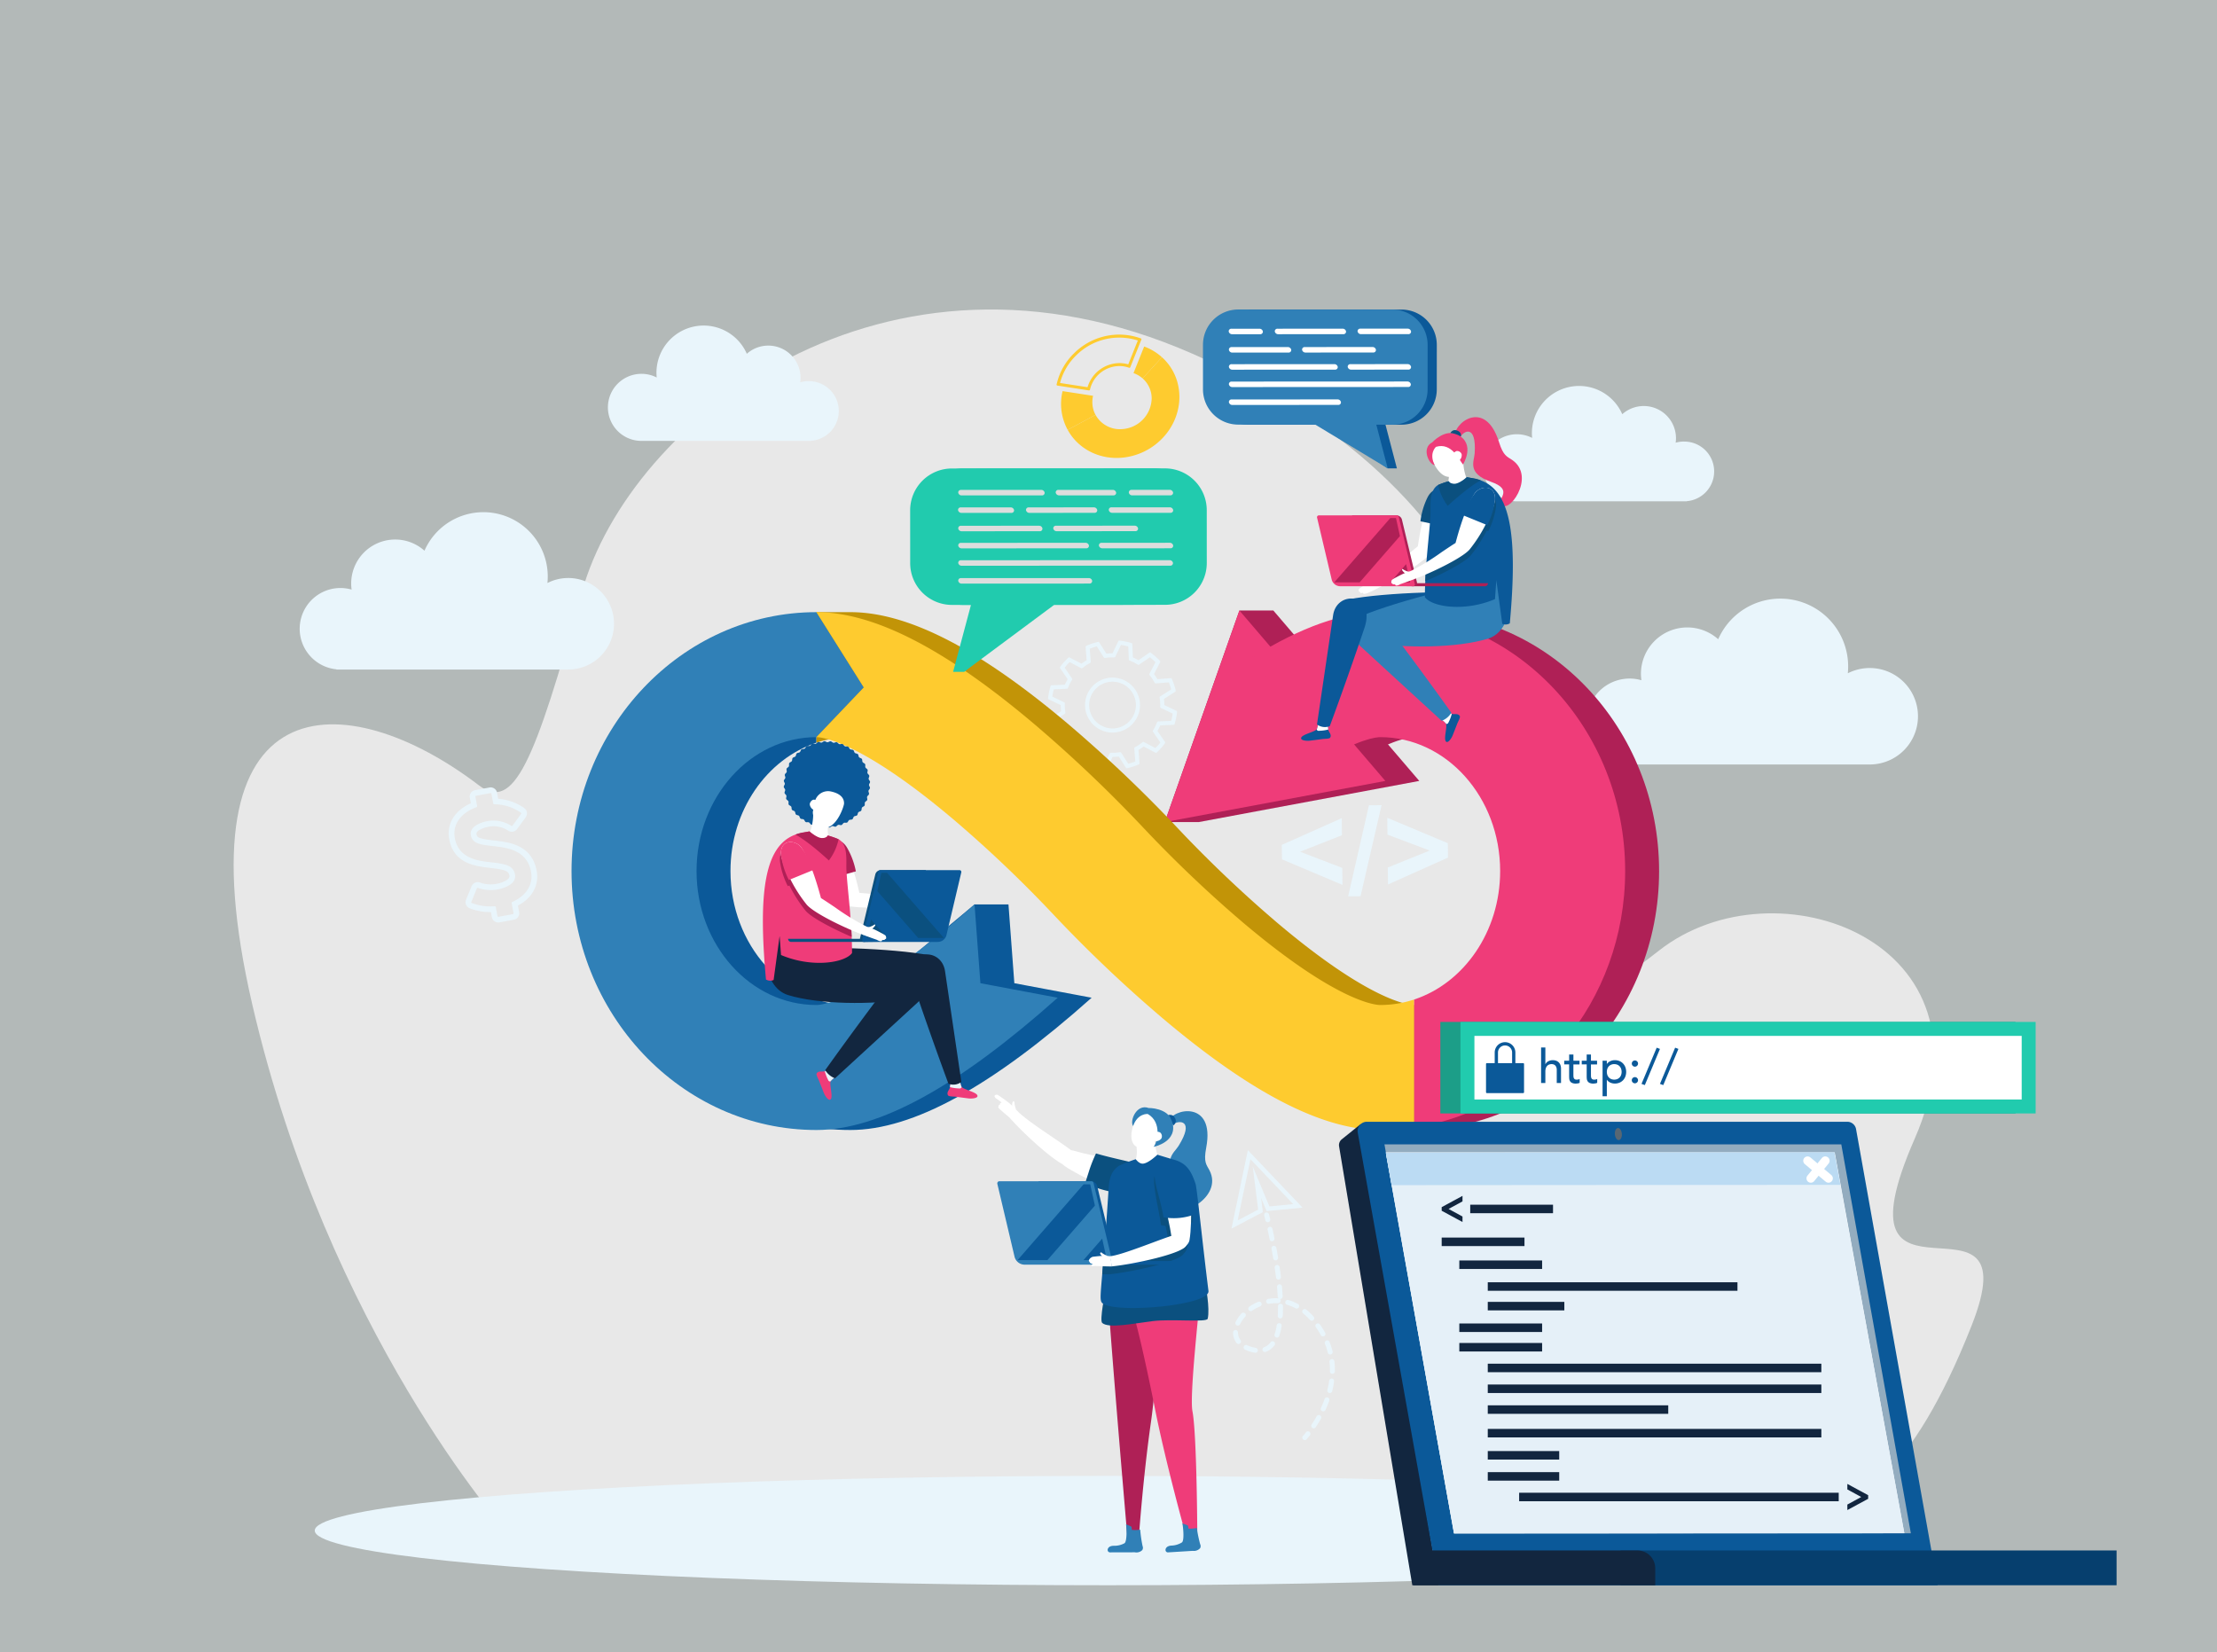<svg xmlns="http://www.w3.org/2000/svg" width="505" height="376.343" viewBox="0 0 505 376.343">
  <g id="Grupo_907163" data-name="Grupo 907163" transform="translate(-163 -392.137)">
    <path id="Trazado_630835" data-name="Trazado 630835" d="M0,0H505V376.343H0Z" transform="translate(163 392.137)" fill="#b3b9b8"/>
    <g id="Grupo_907102" data-name="Grupo 907102" transform="translate(-17 -54.188)">
      <g id="_2" data-name="2" transform="translate(-39.153 414.689)">
        <g id="Grupo_906723" data-name="Grupo 906723" transform="translate(272.374 102.14)">
          <path id="Trazado_630433" data-name="Trazado 630433" d="M655.3,291.018c19.723-45.046-31.75-63.593-58.207-42.876s-39.927,22.233-34.636,1.01c12.9-51.717-1.443-106.112-71.677-136.936S362.5,127.536,351.681,166.569s-15.513,50.022-23.45,43.959c-29.853-22.805-68.907-24.632-51.59,50.022S334.359,380.3,334.359,380.3s286.781-1.286,296.884-3.307,23.09-8.084,37.041-43.455S635.572,336.064,655.3,291.018Z" transform="translate(-272.374 -102.14)" fill="#e8e8e8"/>
          <ellipse id="Elipse_6584" data-name="Elipse 6584" cx="180.597" cy="12.455" rx="180.597" ry="12.455" transform="translate(18.475 265.706)" fill="#e9f5fb"/>
        </g>
        <g id="Grupo_906724" data-name="Grupo 906724" transform="translate(287.421 105.789)">
          <path id="Trazado_630434" data-name="Trazado 630434" d="M380.377,422.253a9.285,9.285,0,0,1,2.541.36,9.924,9.924,0,0,1-.1-1.373,10.019,10.019,0,0,1,16.693-7.486,14.658,14.658,0,0,1,28.009,7.361,10.424,10.424,0,1,1,4.738,19.707H379.462v-.046a9.284,9.284,0,0,1,.915-18.523Z" transform="translate(-371.092 -362.457)" fill="#e9f5fb"/>
          <path id="Trazado_630435" data-name="Trazado 630435" d="M877.341,138.747a6.792,6.792,0,0,0-1.862.264,7.259,7.259,0,0,0,.077-1.006,7.344,7.344,0,0,0-12.235-5.487,10.744,10.744,0,0,0-20.529,5.4,7.64,7.64,0,1,0-3.473,14.444h38.693v-.034a6.8,6.8,0,0,0-.671-13.577Z" transform="translate(-761.472 -126.078)" fill="#e9f5fb"/>
          <path id="Trazado_630436" data-name="Trazado 630436" d="M2185.613,229.043a6.805,6.805,0,0,0-1.863.264,7.238,7.238,0,0,0,.077-1.006,7.344,7.344,0,0,0-12.235-5.486,10.743,10.743,0,0,0-20.529,5.4,7.64,7.64,0,1,0-3.473,14.444h38.693v-.034a6.8,6.8,0,0,0-.671-13.576Z" transform="translate(-1870.331 -202.611)" fill="#e9f5fb"/>
          <path id="Trazado_630437" data-name="Trazado 630437" d="M2304.175,552.383a9.774,9.774,0,0,1,2.678.38,10.444,10.444,0,0,1-.11-1.447,10.561,10.561,0,0,1,17.6-7.89,15.45,15.45,0,0,1,29.523,7.759,10.987,10.987,0,1,1,4.994,20.772h-55.646v-.049a9.786,9.786,0,0,1,.964-19.525Z" transform="translate(-2001.23 -471.961)" fill="#e9f5fb"/>
        </g>
        <g id="Grupo_906730" data-name="Grupo 906730" transform="translate(321.35 107.839)">
          <g id="Grupo_906725" data-name="Grupo 906725" transform="translate(189.78 107.208)">
            <path id="Trazado_630438" data-name="Trazado 630438" d="M1600.18,869.988l9.527-3.757-.039-3.89-13.655,6.081.035,3.3,13.781,5.817-.042-3.862Z" transform="translate(-1596.013 -859.376)" fill="#e9f5fb"/>
            <path id="Trazado_630439" data-name="Trazado 630439" d="M1695.153,863.66l2.825-.03,4.79-20.746-2.877.033Z" transform="translate(-1680.042 -842.884)" fill="#e9f5fb"/>
            <path id="Trazado_630440" data-name="Trazado 630440" d="M1767.434,867.579l-13.793-5.792.04,3.836,9.621,3.626-9.542,3.866.041,3.864,13.667-6.124Z" transform="translate(-1729.615 -858.906)" fill="#e9f5fb"/>
          </g>
          <g id="Grupo_906726" data-name="Grupo 906726" transform="translate(136.525 69.719)">
            <path id="Trazado_630441" data-name="Trazado 630441" d="M1275.872,612.932l-2.741-1.313c0-.237-.007-.474-.021-.7s-.035-.465-.064-.7l2.563-1.634a.259.259,0,0,0,.113-.279l-.034-.143v0a14.8,14.8,0,0,0-.793-2.38l-.058-.135a.27.27,0,0,0-.258-.157l-3.031.233a11.856,11.856,0,0,0-.777-1.174l1.4-2.693a.26.26,0,0,0-.042-.3l-.1-.107a14.98,14.98,0,0,0-1.882-1.667l-.118-.088a.26.26,0,0,0-.3-.006l-2.5,1.715a11.979,11.979,0,0,0-1.259-.63l-.133-3.036a.259.259,0,0,0-.186-.237l-.142-.042a14.7,14.7,0,0,0-2.462-.5l-.146-.017a.26.26,0,0,0-.264.146l-1.313,2.741a11.661,11.661,0,0,0-1.4.085l-1.633-2.563a.258.258,0,0,0-.28-.113l-.143.034a14.755,14.755,0,0,0-2.385.795l-.135.058a.26.26,0,0,0-.156.258l.233,3.03a11.982,11.982,0,0,0-1.174.777l-2.693-1.4a.259.259,0,0,0-.3.042l-.107.1a14.936,14.936,0,0,0-1.667,1.881l-.088.118a.26.26,0,0,0-.006.3l1.716,2.5a11.853,11.853,0,0,0-.63,1.259l-3.039.134a.271.271,0,0,0-.234.185l-.042.142a14.768,14.768,0,0,0-.5,2.463l-.017.146a.26.26,0,0,0,.146.264l2.741,1.313c0,.234.007.471.021.7s.036.468.064.7l-2.563,1.634a.26.26,0,0,0-.113.279l.034.143a14.733,14.733,0,0,0,.794,2.385l.059.135a.252.252,0,0,0,.258.156l3.03-.233a11.864,11.864,0,0,0,.777,1.173l-1.4,2.693a.259.259,0,0,0,.042.3l.1.108a14.956,14.956,0,0,0,1.882,1.667l.118.088a.26.26,0,0,0,.3.006l2.5-1.715a11.755,11.755,0,0,0,1.259.63l.134,3.036a.259.259,0,0,0,.186.237l.141.042a14.678,14.678,0,0,0,2.464.5l.147.016a.261.261,0,0,0,.263-.146l1.313-2.741a11.637,11.637,0,0,0,1.4-.085l1.633,2.563a.259.259,0,0,0,.233.12.243.243,0,0,0,.046-.007l.144-.034a14.7,14.7,0,0,0,2.383-.794l.136-.059a.259.259,0,0,0,.157-.258l-.234-3.03a11.757,11.757,0,0,0,1.174-.777l2.693,1.4a.261.261,0,0,0,.3-.042l.107-.1a14.981,14.981,0,0,0,1.668-1.882l.088-.119a.259.259,0,0,0,.006-.3l-1.716-2.505a11.712,11.712,0,0,0,.63-1.258l3.038-.133a.258.258,0,0,0,.236-.187l.041-.14a14.72,14.72,0,0,0,.5-2.463l.017-.146A.26.26,0,0,0,1275.872,612.932Zm-1.177,2.289-2.986.131a.28.28,0,0,0-.225.162l-.051.126a10.927,10.927,0,0,1-.829,1.657l-.07.113a.261.261,0,0,0,.007.283l1.685,2.461a14.055,14.055,0,0,1-1.123,1.268l-2.646-1.377a.261.261,0,0,0-.281.027l-.1.082a10.88,10.88,0,0,1-1.547,1.024l-.117.064a.26.26,0,0,0-.134.248l.229,2.976a13.811,13.811,0,0,1-1.606.535l-1.605-2.518a.267.267,0,0,0-.256-.118l-.131.019a10.907,10.907,0,0,1-1.851.112l-.133,0a.25.25,0,0,0-.242.148l-1.29,2.693a13.74,13.74,0,0,1-1.659-.338l-.13-2.982a.26.26,0,0,0-.163-.23l-.124-.049a10.846,10.846,0,0,1-1.658-.83l-.114-.07a.259.259,0,0,0-.282.007l-2.461,1.685a14.075,14.075,0,0,1-1.268-1.124l1.376-2.646a.259.259,0,0,0-.027-.282l-.082-.1a10.9,10.9,0,0,1-1.024-1.547l-.064-.117a.262.262,0,0,0-.241-.135h-.006l-2.976.229a13.844,13.844,0,0,1-.535-1.606l2.518-1.6a.26.26,0,0,0,.117-.256l-.019-.132c-.045-.314-.077-.624-.1-.923s-.023-.611-.016-.928l0-.133a.259.259,0,0,0-.147-.24l-2.693-1.29a13.843,13.843,0,0,1,.338-1.659l2.98-.13a.25.25,0,0,0,.231-.163l.049-.124a10.914,10.914,0,0,1,.83-1.658l.07-.114a.26.26,0,0,0-.007-.282l-1.685-2.461a13.94,13.94,0,0,1,1.124-1.268l2.646,1.376a.259.259,0,0,0,.281-.027l.1-.083a10.929,10.929,0,0,1,1.547-1.024l.117-.064a.259.259,0,0,0,.134-.248l-.23-2.976a13.8,13.8,0,0,1,1.606-.535l1.6,2.518a.26.26,0,0,0,.256.118l.132-.019a10.989,10.989,0,0,1,1.852-.112l.133,0a.259.259,0,0,0,.239-.147l1.291-2.693a13.752,13.752,0,0,1,1.658.338l.131,2.982a.259.259,0,0,0,.163.229l.124.05a10.869,10.869,0,0,1,1.658.829l.113.07a.261.261,0,0,0,.283-.007l2.461-1.685a13.973,13.973,0,0,1,1.268,1.124l-1.376,2.646a.259.259,0,0,0,.026.281l.083.105a10.83,10.83,0,0,1,1.024,1.547l.065.117a.258.258,0,0,0,.247.133l2.976-.229a13.773,13.773,0,0,1,.535,1.606l-2.518,1.6a.259.259,0,0,0-.117.256l.019.132c.045.311.077.622.1.923s.024.615.016.928l0,.133a.26.26,0,0,0,.147.24l2.693,1.29A13.793,13.793,0,0,1,1274.695,615.221Z" transform="translate(-1246.63 -596.933)" fill="#e9f5fb"/>
            <path id="Trazado_630442" data-name="Trazado 630442" d="M1307.867,652.3a6.257,6.257,0,1,0,6.622,5.868A6.264,6.264,0,0,0,1307.867,652.3Zm.7,11.561a5.325,5.325,0,1,1,4.994-5.637A5.332,5.332,0,0,1,1308.565,663.861Z" transform="translate(-1293.549 -643.851)" fill="#e9f5fb"/>
          </g>
          <g id="Grupo_906727" data-name="Grupo 906727" transform="translate(178.315 185.808)">
            <path id="Trazado_630443" data-name="Trazado 630443" d="M1569.587,1452.4l-.01-.038a.558.558,0,0,1,.044-.4l.013-.024a.564.564,0,0,1,1.032.137s.106.4.279,1.106a.573.573,0,0,1-.037.368.6.6,0,0,1-.376.312.564.564,0,0,1-.682-.414C1569.71,1452.877,1569.615,1452.513,1569.587,1452.4Z" transform="translate(-1562.125 -1437.466)" fill="#e9f5fb"/>
            <path id="Trazado_630444" data-name="Trazado 630444" d="M1590.507,1591.431a.564.564,0,0,1-.527-.6c.042-.679.061-1.412.057-2.179a.559.559,0,0,1,.063-.261.566.566,0,0,1,.5-.306.563.563,0,0,1,.566.561c0,.788-.015,1.545-.058,2.253v0a.6.6,0,0,1-.051.2A.556.556,0,0,1,1590.507,1591.431Z" transform="translate(-1579.434 -1553.101)" fill="#e9f5fb"/>
            <path id="Trazado_630445" data-name="Trazado 630445" d="M1660.215,1643.541a.56.56,0,0,1,.006-.433c.005-.012.011-.024.017-.036a.557.557,0,0,1,.292-.263.564.564,0,0,1,.731.315,17.289,17.289,0,0,1,.705,2.176h0a.561.561,0,0,1-.036.373.54.54,0,0,1-.375.311.565.565,0,0,1-.684-.41A16.1,16.1,0,0,0,1660.215,1643.541Z" transform="translate(-1638.93 -1599.447)" fill="#e9f5fb"/>
            <path id="Trazado_630446" data-name="Trazado 630446" d="M1667.348,1673.627a16.432,16.432,0,0,0-.1-2.139.563.563,0,0,1,1.12-.125,17.639,17.639,0,0,1,.107,2.283.558.558,0,0,1-.052.227.563.563,0,0,1-1.075-.246Z" transform="translate(-1644.923 -1623.259)" fill="#e9f5fb"/>
            <path id="Trazado_630447" data-name="Trazado 630447" d="M1604.308,1584.014l-.012.022a.564.564,0,0,1-.765.225c-.194-.106-.388-.2-.581-.293a9.706,9.706,0,0,0-1.349-.508.562.562,0,0,1-.381-.7.584.584,0,0,1,.041-.1.562.562,0,0,1,.657-.28,10.807,10.807,0,0,1,1.506.568c.215.1.431.209.646.325h0a.554.554,0,0,1,.253.7Z" transform="translate(-1588.942 -1548.242)" fill="#e9f5fb"/>
            <path id="Trazado_630448" data-name="Trazado 630448" d="M1646.709,1618.815q-.187-.284-.378-.553a.563.563,0,1,1,.919-.652c.134.189.268.384.4.584.291.439.564.89.813,1.341h0a.564.564,0,0,1-.986.545C1647.239,1619.649,1646.98,1619.224,1646.709,1618.815Z" transform="translate(-1627.109 -1577.922)" fill="#e9f5fb"/>
            <path id="Trazado_630449" data-name="Trazado 630449" d="M1574.694,1473.656a.564.564,0,0,1,1.1-.245c.147.652.3,1.384.468,2.177a.562.562,0,0,1-.04.351.554.554,0,0,1-.4.316.563.563,0,0,1-.424-.081.557.557,0,0,1-.242-.357C1575,1475.029,1574.839,1474.3,1574.694,1473.656Z" transform="translate(-1566.468 -1455.53)" fill="#e9f5fb"/>
            <path id="Trazado_630450" data-name="Trazado 630450" d="M1628.753,1598.681a.56.56,0,0,1-.391-.184,14.2,14.2,0,0,0-1.542-1.466.564.564,0,1,1,.711-.875,15.413,15.413,0,0,1,1.665,1.583h0a.561.561,0,0,1,.094.615.553.553,0,0,1-.132.18A.562.562,0,0,1,1628.753,1598.681Z" transform="translate(-1610.482 -1559.832)" fill="#e9f5fb"/>
            <path id="Trazado_630451" data-name="Trazado 630451" d="M1524.28,1627.814a2.823,2.823,0,0,0,.566,1.729h0a.56.56,0,0,1,.06.574.553.553,0,0,1-.173.215.564.564,0,0,1-.789-.113,3.922,3.922,0,0,1-.791-2.4.562.562,0,0,1,.562-.565.563.563,0,0,1,.565.563Z" transform="translate(-1522.794 -1586.294)" fill="#e9f5fb"/>
            <path id="Trazado_630452" data-name="Trazado 630452" d="M1548.815,1585.215a.565.565,0,0,1-.307.734,9.87,9.87,0,0,0-1.837,1,.564.564,0,0,1-.641-.927,11.118,11.118,0,0,1,2.049-1.117.568.568,0,0,1,.735.306Z" transform="translate(-1541.979 -1550.369)" fill="#e9f5fb"/>
            <path id="Trazado_630453" data-name="Trazado 630453" d="M1580.623,1501.779a.563.563,0,0,1,.82-.207.556.556,0,0,1,.234.36c.133.7.264,1.439.391,2.193a.564.564,0,0,1-.461.649.563.563,0,0,1-.65-.462c-.125-.747-.256-1.474-.388-2.172A.558.558,0,0,1,1580.623,1501.779Z" transform="translate(-1571.451 -1479.688)" fill="#e9f5fb"/>
            <path id="Trazado_630454" data-name="Trazado 630454" d="M1586.8,1532.859v0a.572.572,0,0,1-.048.3.557.557,0,0,1-.445.322.565.565,0,0,1-.625-.492c-.089-.734-.188-1.464-.293-2.182a.558.558,0,0,1,.055-.342.6.6,0,0,1,.048-.078.563.563,0,0,1,1.01.254C1586.614,1531.376,1586.713,1532.115,1586.8,1532.859Z" transform="translate(-1575.541 -1504.007)" fill="#e9f5fb"/>
            <path id="Trazado_630455" data-name="Trazado 630455" d="M1576.069,1559.558c.071.765.125,1.516.163,2.233a.553.553,0,0,1-.051.266.567.567,0,0,1-.583.323l.031.032a.559.559,0,0,1,.144.4.547.547,0,0,1-.051.21.573.573,0,0,1-.541.326,9.117,9.117,0,0,0-2.078.127.564.564,0,0,1-.195-1.11,10.3,10.3,0,0,1,2.332-.142l.042,0a.555.555,0,0,1-.176-.379c-.036-.681-.09-1.418-.16-2.191a.563.563,0,0,1,1.122-.1Z" transform="translate(-1564.571 -1528.486)" fill="#e9f5fb"/>
            <path id="Trazado_630456" data-name="Trazado 630456" d="M1528.875,1601.478a.565.565,0,0,1,.038.8,7.052,7.052,0,0,0-1.161,1.685.554.554,0,0,1-.321.287.563.563,0,0,1-.431-.024.574.574,0,0,1-.262-.752c.029-.061.06-.122.091-.183a8.345,8.345,0,0,1,1.249-1.77.563.563,0,0,1,.8-.039Z" transform="translate(-1525.793 -1564.325)" fill="#e9f5fb"/>
            <path id="Trazado_630457" data-name="Trazado 630457" d="M1586.206,1617.091a.562.562,0,0,1,.468.646,14.02,14.02,0,0,1-.539,2.242l-.023.057a.555.555,0,0,1-.691.3.564.564,0,0,1-.353-.715,12.92,12.92,0,0,0,.495-2.063.564.564,0,0,1,.644-.464Z" transform="translate(-1575.246 -1577.677)" fill="#e9f5fb"/>
            <path id="Trazado_630458" data-name="Trazado 630458" d="M1656.158,1728.753c-.248.692-.537,1.4-.859,2.1h0a.563.563,0,0,1-1.022-.474c.307-.664.583-1.338.826-2.014a.551.551,0,0,1,.023-.051.567.567,0,0,1,.694-.279.561.561,0,0,1,.318.29A.555.555,0,0,1,1656.158,1728.753Z" transform="translate(-1633.887 -1671.686)" fill="#e9f5fb"/>
            <path id="Trazado_630459" data-name="Trazado 630459" d="M1664.007,1702.443a19.934,19.934,0,0,0,.414-2.116.566.566,0,0,1,.636-.478.563.563,0,0,1,.481.636,20.8,20.8,0,0,1-.437,2.23.551.551,0,0,1-.036.1.556.556,0,0,1-.648.309A.565.565,0,0,1,1664.007,1702.443Z" transform="translate(-1642.164 -1647.822)" fill="#e9f5fb"/>
            <path id="Trazado_630460" data-name="Trazado 630460" d="M1642.26,1755.158l-.018.042-.011.02c-.366.651-.762,1.3-1.179,1.925a.563.563,0,0,1-.969-.572c.009-.018.02-.036.031-.053.4-.6.782-1.225,1.134-1.852a.562.562,0,0,1,1.011.489Z" transform="translate(-1621.848 -1694.046)" fill="#e9f5fb"/>
            <path id="Trazado_630461" data-name="Trazado 630461" d="M1539.007,1649.97l.008-.015a.565.565,0,0,1,.743-.25l.057.028a7.361,7.361,0,0,0,1.1.4,6.477,6.477,0,0,0,.8.174.562.562,0,0,1,.473.639.524.524,0,0,1-.045.153.552.552,0,0,1-.6.322,7.7,7.7,0,0,1-.935-.2,8.486,8.486,0,0,1-1.267-.463l-.067-.031a.565.565,0,0,1-.3-.654Z" transform="translate(-1536.186 -1605.279)" fill="#e9f5fb"/>
            <path id="Trazado_630462" data-name="Trazado 630462" d="M1567.447,1646.507a.564.564,0,0,1,.044-1.041,3.257,3.257,0,0,0,1.479-1.134.563.563,0,0,1,.789-.11.568.568,0,0,1,.17.688.452.452,0,0,1-.062.1,4.34,4.34,0,0,1-1.991,1.514A.559.559,0,0,1,1567.447,1646.507Z" transform="translate(-1560.06 -1600.581)" fill="#e9f5fb"/>
            <path id="Trazado_630463" data-name="Trazado 630463" d="M1628.445,1779.539a.451.451,0,0,1-.069.112c-.416.528-.695.838-.749.9a.562.562,0,0,1-.91-.644.6.6,0,0,1,.087-.126c.115-.127.357-.4.688-.825a.563.563,0,0,1,.954.585Z" transform="translate(-1610.516 -1714.692)" fill="#e9f5fb"/>
            <path id="Trazado_630464" data-name="Trazado 630464" d="M1524.533,1358.548l-3.734,17.873,7.133-3.754-.023-.336-.365-2.915,1.262,3.024.379-.05,7.808-.753Zm-2.324,16,2.912-13.94,9.736,10.228-5.419.523-3.795-9.091,1.232,9.824Z" transform="translate(-1520.799 -1358.548)" fill="#e9f5fb"/>
          </g>
          <g id="Grupo_906729" data-name="Grupo 906729" transform="translate(138.476)">
            <path id="Trazado_630465" data-name="Trazado 630465" d="M1297.481,173.462l-4.4,4.823a6.065,6.065,0,0,1,2.067,4.6,7.157,7.157,0,0,1-6.621,6.943,6.336,6.336,0,0,1-6.167-3.239l-6.344,3.413a11.943,11.943,0,0,0,2.72,3.353c5.472,4.693,14,3.833,19.052-1.638,4.906-5.314,4.9-13.248,0-17.98C1297.689,173.645,1297.585,173.554,1297.481,173.462Z" transform="translate(-1273.488 -168.29)" fill="#fecb2f"/>
            <g id="Grupo_906728" data-name="Grupo 906728">
              <path id="Trazado_630466" data-name="Trazado 630466" d="M1278.747,140.53a.207.207,0,0,0-.118-.11l-.129-.048a14.538,14.538,0,0,0-15.06,3.4,14.207,14.207,0,0,0-3.976,7l-.032.139a.207.207,0,0,0,.171.251l7.2,1.105.032,0a.207.207,0,0,0,.2-.162l.027-.121a6.913,6.913,0,0,1,6.413-5.262,6.344,6.344,0,0,1,2.357.344l.12.042a.207.207,0,0,0,.261-.119l2.529-6.306A.2.2,0,0,0,1278.747,140.53Zm-2.992,5.8a7.033,7.033,0,0,0-2.3-.281,7.645,7.645,0,0,0-6.973,5.483l-6.268-.962a13.573,13.573,0,0,1,3.7-6.309,13.9,13.9,0,0,1,14.019-3.367Z" transform="translate(-1259.427 -139.531)" fill="#fecb2f"/>
              <path id="Trazado_630467" data-name="Trazado 630467" d="M1273.448,225.187l-6.942-1.065a12.378,12.378,0,0,0,1.161,8.822l6.344-3.413a6.083,6.083,0,0,1-.725-2.907A6.523,6.523,0,0,1,1273.448,225.187Z" transform="translate(-1265.139 -211.228)" fill="#fecb2f"/>
              <path id="Trazado_630468" data-name="Trazado 630468" d="M1376.819,157.469l-2.43,6.061a6.205,6.205,0,0,1,2.071,1.2l4.4-4.823A12.3,12.3,0,0,0,1376.819,157.469Z" transform="translate(-1356.866 -154.735)" fill="#fecb2f"/>
            </g>
          </g>
          <path id="Trazado_630469" data-name="Trazado 630469" d="M370.991,835.331c-1.1-5.93-6.328-6.512-9.79-6.9-3.592-.4-3.8-.737-3.924-1.457-.076-.414.4-.773.812-1a6.935,6.935,0,0,1,1.985-.673,6.107,6.107,0,0,1,4.38.867,1.485,1.485,0,0,0,2.075-.325l1.971-2.7a1.491,1.491,0,0,0-.325-2.075h0a11.877,11.877,0,0,0-5.95-2.126l-.255-1.378a1.476,1.476,0,0,0-.617-.954,1.459,1.459,0,0,0-1.11-.238l-3.291.608a1.489,1.489,0,0,0-.95.617,1.473,1.473,0,0,0-.24,1.112l.234,1.268c-3.677,1.611-5.564,4.708-4.933,8.125,1,5.66,6.077,6.229,9.438,6.6,3.868.432,4.118.88,4.282,1.771.068.37-.2.737-.791,1.09a6.9,6.9,0,0,1-2.153.756,7.331,7.331,0,0,1-3.723-.279,1.493,1.493,0,0,0-1.943.807l-1.268,3.084a1.479,1.479,0,0,0,.8,1.945,12.855,12.855,0,0,0,4.865.875l.213,1.155a1.491,1.491,0,0,0,1.619,1.209c.037,0,.075-.009.112-.016l3.287-.608a1.377,1.377,0,0,0,.2-.051l.058-.02a1.484,1.484,0,0,0,.933-1.661l-.276-1.491C370,841.542,371.593,838.586,370.991,835.331ZM365.718,845a.191.191,0,0,1-.03.144.179.179,0,0,1-.116.075l-3.29.608a.182.182,0,0,1-.138-.03.189.189,0,0,1-.079-.122l-.376-2.034a.259.259,0,0,0-.267-.212l-.34.015a11.712,11.712,0,0,1-4.879-.764.187.187,0,0,1-.1-.1.18.18,0,0,1,0-.144l1.267-3.082a.2.2,0,0,1,.122-.113.133.133,0,0,1,.037-.01.186.186,0,0,1,.088.015,8.761,8.761,0,0,0,4.458.357,8.45,8.45,0,0,0,2.579-.917c1.383-.822,1.528-1.782,1.406-2.442-.38-2.054-1.942-2.439-5.417-2.827-2.976-.333-7.474-.836-8.3-5.545-.543-2.941,1.228-5.579,4.621-6.887l.3-.116a.259.259,0,0,0,.163-.29l-.39-2.107a.186.186,0,0,1,.03-.138.178.178,0,0,1,.119-.077l3.29-.609a.177.177,0,0,1,.137.029.187.187,0,0,1,.078.12l.4,2.182a.259.259,0,0,0,.244.212l.311.013a10.633,10.633,0,0,1,5.758,1.91.189.189,0,0,1,.042.262l-1.972,2.7a.194.194,0,0,1-.12.071.169.169,0,0,1-.138-.035,7.491,7.491,0,0,0-5.381-1.095c-1.974.366-4.164,1.42-3.84,3.184.333,1.9,1.964,2.171,5.059,2.518s7.736.86,8.656,5.842c.518,2.8-.976,5.327-4,6.755l-.271.129a.259.259,0,0,0-.144.282Z" transform="translate(-350.942 -713.182)" fill="#e9f5fb"/>
        </g>
        <g id="Grupo_906749" data-name="Grupo 906749" transform="translate(445.694 281.007)">
          <path id="Trazado_630490" data-name="Trazado 630490" d="M1436.308,1313.7c-.668-1.279-1.371-1.78-.733-5.122,2.118-11.089-7.945-8.864-8.5-5.951-.136.717.138,1.231.909.643,1.3-.992,5.079-1.178,1.288,4.908-1,1.607-3.879,3.252.225,7.733,3.712,4.053-.272,4.162-.377,5.549C1428.85,1325.017,1439.608,1320.013,1436.308,1313.7Z" transform="translate(-1387.361 -1296.498)" fill="#3080b7"/>
          <path id="Trazado_630491" data-name="Trazado 630491" d="M1334.531,1541.6c-.325,2.33,4.632,59.783,4.632,59.783a2.279,2.279,0,0,0,2.682.078s.927-13.244,2.711-25.74c1.54-10.788,1.311-21.018,2.165-21.691V1542.6C1342.341,1542.886,1335.983,1542.239,1334.531,1541.6Z" transform="translate(-1308.939 -1501.061)" fill="#af2056"/>
          <path id="Trazado_630492" data-name="Trazado 630492" d="M1343.184,1918.929a7.71,7.71,0,0,1-1.924.036,1.959,1.959,0,0,0-.094-.731,12.307,12.307,0,0,0-1.216-.528c.119.621.284,3.839-.342,4.305a4.807,4.807,0,0,1-2.441.586c-1.152,0-1.4.656-1.4.91a.541.541,0,0,0,.594.588c1.4,0,4.623-.015,5.594-.015a1.893,1.893,0,0,0,1.693-.5.966.966,0,0,0,.078-.9A28.393,28.393,0,0,1,1343.184,1918.929Z" transform="translate(-1309.999 -1819.837)" fill="#3080b7"/>
          <g id="Grupo_906745" data-name="Grupo 906745">
            <path id="Trazado_630493" data-name="Trazado 630493" d="M1193.2,1285.668c-.22.026-.309,1-.215,1.2.371.411.6.429.962.835a6.227,6.227,0,0,1-.445-1.563C1193.49,1285.882,1193.542,1285.6,1193.2,1285.668Z" transform="translate(-1188.953 -1284.127)" fill="#fff"/>
            <path id="Trazado_630494" data-name="Trazado 630494" d="M1283.252,1361.71c-2.4-.942-10.668-1.873-14.54-3.076-4.75-1.476-4.083,2.365-2.789,3.276,3.408,2.4,13.9,7.363,15.326,5.725C1281.866,1366.925,1283.687,1361.881,1283.252,1361.71Z" transform="translate(-1250 -1345.697)" fill="#fff"/>
            <path id="Trazado_630495" data-name="Trazado 630495" d="M1314.979,1366.048c-1.693-.665-6.342-1.491-10.138-2.63a30.987,30.987,0,0,0-1.64,4.176c-.156.516-.681,2.063-.792,2.587,4.226,2.063,9.614,2.884,10.566,1.791C1313.594,1371.263,1315.415,1366.219,1314.979,1366.048Z" transform="translate(-1281.727 -1350.036)" fill="#0b507f"/>
            <path id="Trazado_630496" data-name="Trazado 630496" d="M1203.866,1308.445c-2.1-1.837-11.04-7.287-12.92-9.548a9.262,9.262,0,0,1-1.626,1.7c3.167,3.657,12.081,11.874,13.84,11.071a1.879,1.879,0,0,0,1.036-2.809A1.679,1.679,0,0,0,1203.866,1308.445Z" transform="translate(-1185.875 -1295.349)" fill="#fff"/>
            <path id="Trazado_630497" data-name="Trazado 630497" d="M1167.689,1278.7c.007.01.019.019.024.026.925.888,2.136,1.86,2.5,2.172.734-.214,1.625-1.661,1.611-1.689-.491-.394-1.09-1.1-1.51-1.464-.487-.434-1.688-1.283-1.772-1.346-.251-.157-.854-.6-1.064-.7a.562.562,0,0,0-.714.108c-.061.094-.158.361.446.768a12.761,12.761,0,0,1,1.136.842s-.51.088-.359.449c0,0-.456.037-.327.448C1167.66,1278.315,1167.426,1278.455,1167.689,1278.7Z" transform="translate(-1166.719 -1275.621)" fill="#fff"/>
          </g>
          <path id="Trazado_630498" data-name="Trazado 630498" d="M1386.985,1541.6c-1.453.636-11.774,2.566-16.154,2.279a54,54,0,0,0,1.125,9.286c1.45,5.506,3.358,14.651,4.3,19.4,2.412,12.205,6.9,28.357,6.9,28.357a2.611,2.611,0,0,0,2.743-.5s-.109-22.12-1.1-27.25C1383.979,1568.944,1387.162,1542.868,1386.985,1541.6Z" transform="translate(-1339.719 -1501.061)" fill="#ef3c79"/>
          <path id="Trazado_630499" data-name="Trazado 630499" d="M1327.372,1561.592s-1.394,6.691-.724,7.272c1.515,1.315,7.2.1,11.523-.43s12.291.345,12.5-.537c.562-2.384-.5-7.651-.5-7.651Z" transform="translate(-1302.117 -1516.861)" fill="#0b507f"/>
          <path id="Trazado_630500" data-name="Trazado 630500" d="M1381.9,1330.835c-.3.224-3.464,1.978-4.366,1.841.007.249.614,3.013.03,4.434.562,2.223,3.915,1.213,4.927-1.027A14.144,14.144,0,0,1,1381.9,1330.835Z" transform="translate(-1345.405 -1322.419)" fill="#fff"/>
          <path id="Trazado_630501" data-name="Trazado 630501" d="M1376.838,1302.347c-1.369-.947-2.947-1.437-4.064-.278-.4.415-2.785,4.9-.853,6.939.817.864,3.706.306,4.465-.792l1.046-1.513A3.034,3.034,0,0,0,1376.838,1302.347Z" transform="translate(-1340.01 -1297.465)" fill="#fff"/>
          <path id="Trazado_630502" data-name="Trazado 630502" d="M1325.445,1398.83c1.408,2.816,24.813.958,24.378-2.523-1.448-11.6-2.612-23.349-2.925-24.323-1.014-3.157-2.186-4.828-4.995-5.591-.938-.254-3.718-1.12-3.718-1.12s-1.972,1.935-3.274,2.041c-.893.074-1.652-1.014-1.652-1.014a38.483,38.483,0,0,0-3.8,1.487c-2.267,1.49-2.3,4-2.437,6.086-.468,7.336-.874,12.462-1.177,16.072-.081.955-.155,1.807-.221,2.563C1325.238,1396.981,1325.127,1398.2,1325.445,1398.83Z" transform="translate(-1301.094 -1351.607)" fill="#0b5999"/>
          <path id="Trazado_630503" data-name="Trazado 630503" d="M1381.482,1297.646c-.959-3.129-5.379-3.05-5.379-3.05-2.737-.993-4.342,2.922-3.525,4.116,1.041-2.963,3.344-2.751,3.344-2.751,3.36,1.934,2.157,6.595,1.321,7.49C1377.243,1303.452,1382.928,1302.357,1381.482,1297.646Z" transform="translate(-1341.019 -1291.569)" fill="#3080b7"/>
          <path id="Trazado_630504" data-name="Trazado 630504" d="M1327.638,1409.746c.623.019,1.223.032,1.581.022v0c4.688-.451,16.047-2.839,16.985-4.717a2.4,2.4,0,0,0,.758-1.26,38.047,38.047,0,0,0,.388-5.594c.293-.092.576-.19.847-.3.067-4.7-.805-8.824-1.563-10.057-1.95-3.178-6.416-2.639-7.075-.381-.51,1.748.9,7.2,1.482,11.118a8,8,0,0,0,1.012.158c.328,1.464.606,2.833.758,3.929.008.052.015.1.025.148-3.621,1.189-11.32,4.387-13.983,4.641a.029.029,0,0,1-.006-.01c-.13-.017-.264-.03-.4-.039a3.638,3.638,0,0,1-.591-.221C1327.779,1408.138,1327.7,1408.99,1327.638,1409.746Z" transform="translate(-1303.11 -1368.847)" fill="#0b507f"/>
          <path id="Trazado_630505" data-name="Trazado 630505" d="M1407.828,1331.159a1.508,1.508,0,0,0-.768-.159,21.66,21.66,0,0,0-.377,2.148,1.6,1.6,0,0,0,1.423-.612A1.133,1.133,0,0,0,1407.828,1331.159Z" transform="translate(-1370.106 -1322.556)" fill="#fff"/>
          <path id="Trazado_630506" data-name="Trazado 630506" d="M1427.917,1306.361a1.1,1.1,0,0,0-.482-.483,1.421,1.421,0,0,0-.941-.078,5.844,5.844,0,0,1,1.1,2.371A1.228,1.228,0,0,0,1427.917,1306.361Z" transform="translate(-1386.898 -1301.161)" fill="#0b5999"/>
          <g id="Grupo_906747" data-name="Grupo 906747" transform="translate(0.626 19.715)">
            <g id="Grupo_906746" data-name="Grupo 906746" transform="translate(24.854 18.178)">
              <path id="Trazado_630507" data-name="Trazado 630507" d="M1354.888,1524.226v0a.825.825,0,0,1-.822.823h-19.357a.825.825,0,0,1-.823-.823s0,0,0,0Z" transform="translate(-1333.887 -1524.226)" fill="#0b5999"/>
            </g>
            <path id="Trazado_630508" data-name="Trazado 630508" d="M1245.88,1406.1l4.035,16.849c.067.269.008,1.045-1,1.045l-16.4-.207v-18.8l11.876,0A1.5,1.5,0,0,1,1245.88,1406.1Z" transform="translate(-1223.115 -1404.984)" fill="#0b5999"/>
            <path id="Trazado_630509" data-name="Trazado 630509" d="M1171.31,1404.966h20.965a.481.481,0,0,1,.464.354l4.318,18.04a.482.482,0,0,1-.465.612h-19.521a2.381,2.381,0,0,1-2.294-1.745l-3.931-16.649A.482.482,0,0,1,1171.31,1404.966Z" transform="translate(-1170.828 -1404.966)" fill="#3080b7"/>
            <path id="Trazado_630510" data-name="Trazado 630510" d="M1299.644,1495.653h5.339l-1.078-4.89Z" transform="translate(-1280.009 -1477.686)" fill="#0b5999"/>
            <path id="Trazado_630511" data-name="Trazado 630511" d="M1218.738,1414.47l-1.067-4.838h-1.516l-15.034,17.256h6.8Z" transform="translate(-1196.503 -1408.921)" fill="#0b5999"/>
          </g>
          <g id="Grupo_906748" data-name="Grupo 906748" transform="translate(21.483 15.319)">
            <path id="Trazado_630512" data-name="Trazado 630512" d="M1325.069,1511.555c-.2-.154-.385-.379-.554-.078-.125.184.549.887.762.947.554-.011.546-.336,1.066-.27A4.684,4.684,0,0,1,1325.069,1511.555Z" transform="translate(-1321.933 -1490.72)" fill="#fff"/>
            <path id="Trazado_630513" data-name="Trazado 630513" d="M1312.465,1516.571a11.7,11.7,0,0,0-1.633-.075c-.654.008-2.114.188-2.216.2-.295.054-.289.117-.5.225a1.248,1.248,0,0,0-.454.588.374.374,0,0,0,.2.369c-.116.3.676.441.631.507-.182.273-.627.579.513.41.068-.009,2.949.13,3.873.1A11.753,11.753,0,0,0,1312.465,1516.571Z" transform="translate(-1307.659 -1495.097)" fill="#fff"/>
            <path id="Trazado_630514" data-name="Trazado 630514" d="M1411.289,1386.9c.168,2.572,2.413,10.268,2.973,14.285.688,4.927,3.878,2.688,4.152,1.129.72-4.105.469-15.061-.911-16.123C1416.757,1385.613,1411.258,1386.43,1411.289,1386.9Z" transform="translate(-1395.493 -1384.486)" fill="#fff"/>
            <path id="Trazado_630515" data-name="Trazado 630515" d="M1406.007,1378.436c-.51,1.746,1.349,6.374,1.935,10.294a13.485,13.485,0,0,0,7.156-.679c.068-4.7-.805-8.822-1.562-10.057C1411.585,1374.816,1406.665,1376.177,1406.007,1378.436Z" transform="translate(-1390.942 -1376.122)" fill="#0b5999"/>
            <path id="Trazado_630516" data-name="Trazado 630516" d="M1354.505,1484.06a1.705,1.705,0,0,0-.528.029c-2.713.646-12.333,4.78-15.267,5a9.275,9.275,0,0,1,.444,2.31c4.815-.464,16.677-2.972,17.041-4.871A1.88,1.88,0,0,0,1354.505,1484.06Z" transform="translate(-1333.977 -1467.6)" fill="#fff"/>
          </g>
          <path id="Trazado_630517" data-name="Trazado 630517" d="M1429.365,1917.415a7.653,7.653,0,0,1-1.919.15,1.955,1.955,0,0,0-.137-.725,12.361,12.361,0,0,0-1.245-.455c.156.612.51,3.815-.088,4.318a4.805,4.805,0,0,1-2.4.728c-1.15.067-1.36.738-1.345.99a.54.54,0,0,0,.627.552c1.395-.082,4.615-.286,5.584-.343a1.893,1.893,0,0,0,1.661-.6.97.97,0,0,0,.024-.9A28.254,28.254,0,0,1,1429.365,1917.415Z" transform="translate(-1383.282 -1818.717)" fill="#3080b7"/>
        </g>
        <g id="Grupo_906754" data-name="Grupo 906754" transform="translate(349.341 170.711)">
          <g id="Grupo_906751" data-name="Grupo 906751" transform="translate(135.136)">
            <g id="Grupo_906750" data-name="Grupo 906750">
              <path id="Trazado_630518" data-name="Trazado 630518" d="M1479.127,590.831l-50.239,9.375h-7.729l16.993-48.2h7.729Z" transform="translate(-1421.16 -552.01)" fill="#af2056"/>
            </g>
          </g>
          <path id="Trazado_630519" data-name="Trazado 630519" d="M1632.238,554.465h-7.729v.879c-6.442,1.4-13.487,4.5-21.333,9.368L1618.2,588.9c9.137-5.675,13.3-5.962,14.039-5.962,15.06,0,27.312,13.686,27.312,30.508s-12.252,30.509-27.312,30.509v28.474c30.761,0,55.787-26.46,55.787-58.983S1663,554.465,1632.238,554.465Z" transform="translate(-1440.296 -554.091)" fill="#af2056"/>
          <g id="Grupo_906753" data-name="Grupo 906753" transform="translate(135.136)">
            <g id="Grupo_906752" data-name="Grupo 906752">
              <path id="Trazado_630520" data-name="Trazado 630520" d="M1471.4,590.831l-50.239,9.375,16.993-48.2Z" transform="translate(-1421.16 -552.01)" fill="#ef3c79"/>
            </g>
          </g>
          <path id="Trazado_630521" data-name="Trazado 630521" d="M585.29,616.609c0,32.523,25.026,58.983,55.787,58.983,14.231,0,32.207-9.857,54.957-30.134l-17.609-3.306-1.338-17.95h-7.729s-27.287,22.916-28.281,22.916c-15.06,0-27.312-13.686-27.312-30.509,0-13.824,8.277-25.523,19.584-29.257V558.195C606.232,562.186,585.29,586.859,585.29,616.609Z" transform="translate(-577.561 -557.252)" fill="#0b5999"/>
          <path id="Trazado_630522" data-name="Trazado 630522" d="M1005.437,625.137a287.112,287.112,0,0,1-22.45-21.342,311.334,311.334,0,0,0-24.757-23.577c-20.425-17.329-36.755-25.754-49.922-25.754h-7.729v29.726a24.583,24.583,0,0,1,7.729-1.252c.927,0,9.687.528,31.3,18.819a287,287,0,0,1,22.45,21.342,311.233,311.233,0,0,0,24.756,23.577c20.426,17.33,36.756,25.754,49.923,25.754V643.956C1035.806,643.956,1027.047,643.428,1005.437,625.137Z" transform="translate(-844.792 -554.091)" fill="#c29407"/>
          <path id="Trazado_630523" data-name="Trazado 630523" d="M534.584,613.448c0,32.523,25.026,58.983,55.787,58.983,14.231,0,32.207-9.857,54.957-30.134l-17.609-3.306-1.338-17.95c-24.988,22.273-34.956,22.916-36.01,22.916-15.06,0-27.312-13.686-27.312-30.509s12.252-30.508,27.312-30.508l10.794-11.324-10.794-17.15C559.61,554.465,534.584,580.925,534.584,613.448Z" transform="translate(-534.584 -554.091)" fill="#3080b7"/>
          <path id="Trazado_630524" data-name="Trazado 630524" d="M1029,643.956c-.928,0-9.686-.528-31.3-18.819a287.135,287.135,0,0,1-22.45-21.342A311.318,311.318,0,0,0,950.5,580.219c-20.426-17.329-36.755-25.754-49.923-25.754l10.794,17.15-10.794,11.324c.927,0,9.687.528,31.3,18.819a286.99,286.99,0,0,1,22.45,21.342,311.259,311.259,0,0,0,24.756,23.577c20.426,17.33,36.756,25.754,49.922,25.754a53,53,0,0,0,7.729-.569V642.7A24.572,24.572,0,0,1,1029,643.956Z" transform="translate(-844.792 -554.091)" fill="#fecb2f"/>
          <path id="Trazado_630525" data-name="Trazado 630525" d="M1637.32,613.448c0-32.523-25.026-58.983-55.787-58.983-8.452,0-17.958,3.352-29.061,10.247l15.022,24.189c9.137-5.675,13.3-5.962,14.039-5.962,15.06,0,27.312,13.686,27.312,30.508,0,13.824-8.277,25.523-19.583,29.257v29.158C1616.378,667.871,1637.32,643.2,1637.32,613.448Z" transform="translate(-1397.321 -554.091)" fill="#ef3c79"/>
        </g>
        <g id="Grupo_906863" data-name="Grupo 906863" transform="translate(392.93 200.478)">
          <path id="Trazado_630751" data-name="Trazado 630751" d="M871.007,777.687c.036-.23.334-.427.353-.655s-.24-.476-.237-.706.27-.469.256-.7-.305-.436-.335-.665.2-.5.154-.729-.365-.387-.427-.609.126-.526.048-.743-.417-.331-.51-.543.05-.538-.058-.743-.459-.269-.581-.465-.026-.54-.162-.726-.492-.2-.642-.378-.1-.53-.264-.7-.516-.129-.689-.283-.177-.51-.36-.652-.529-.054-.723-.182-.247-.48-.45-.593-.531.022-.74-.077-.314-.439-.531-.523-.522.1-.744.03-.372-.39-.6-.442-.506.171-.732.134-.426-.334-.656-.353-.476.24-.706.237-.469-.27-.7-.257-.437.306-.665.336-.5-.2-.729-.154-.388.365-.609.427-.526-.126-.743-.048-.331.417-.543.51-.539-.05-.743.058-.269.459-.465.582-.539.026-.726.162-.2.492-.378.642-.53.1-.7.264-.129.516-.283.689-.511.176-.652.36-.054.529-.182.722-.48.248-.594.45.023.531-.076.741-.439.313-.524.531.1.521.03.744-.389.372-.442.6.17.506.135.732-.334.427-.354.655.24.476.237.706-.27.469-.256.7.306.436.335.665-.2.5-.153.729.365.388.427.61-.126.526-.048.743.417.332.51.543-.05.538.057.742.459.269.582.465.026.539.162.727.492.2.642.378.1.53.264.7.516.129.689.283.176.51.36.652.528.054.722.182.248.48.45.593.531-.022.741.076.313.439.531.523.522-.1.744-.03.372.39.6.442.506-.17.733-.134.426.334.655.354.476-.24.706-.237.469.27.7.257.437-.306.665-.336.5.2.729.154.388-.365.609-.427.526.126.743.048.332-.416.543-.51.539.05.742-.058.269-.459.465-.581.539-.026.726-.162.2-.493.378-.642.53-.1.7-.264.13-.516.283-.689.51-.177.652-.36.054-.529.182-.722.48-.247.593-.449-.023-.531.077-.741.438-.314.523-.53-.1-.522-.03-.744.389-.372.442-.6S870.971,777.914,871.007,777.687Z" transform="translate(-846.964 -766.368)" fill="#0b5999"/>
          <path id="Trazado_630752" data-name="Trazado 630752" d="M857.329,1075.969c3.163-1.118,22.726-.564,30.893,1.1,3.475.707,3.187,5.076.061,6.278-8.352,3.212-19.027,3.357-26.377,2.729C855.448,1085.523,853.914,1077.176,857.329,1075.969Z" transform="translate(-850.225 -1028.283)" fill="#12263f"/>
          <path id="Trazado_630753" data-name="Trazado 630753" d="M903.519,1257.408l1.273,1.684a7.562,7.562,0,0,0-.856.856c-.495.66.705,3.936-.186,4.284-.42.165-1.126-.8-1.435-1.589-.286-.732-.832-2.105-1-2.556-.214-.575-.764-1.485-.633-1.781.34-.767,1.324-.348,1.868-.562C903.021,1257.56,903.519,1257.408,903.519,1257.408Z" transform="translate(-888.452 -1182.561)" fill="#ef3c79"/>
          <path id="Trazado_630754" data-name="Trazado 630754" d="M915.4,1257.94a3.893,3.893,0,0,0-.959.827s-.126.283-.507.007a9.059,9.059,0,0,1-.879-2.21c.467-.192,1.4-.548,1.4-.548Z" transform="translate(-898.952 -1181.381)" fill="#e9f5fb"/>
          <path id="Trazado_630755" data-name="Trazado 630755" d="M827.676,1057.815c3.328-.433,24.022,4.776,31.662,8.106,3.25,1.417,2.057,5.63-1.252,6.153-8.838,1.4-20.736,1.285-27.793-.863C824.092,1069.323,824.085,1058.282,827.676,1057.815Z" transform="translate(-824.53 -1013.369)" fill="#12263f"/>
          <path id="Trazado_630756" data-name="Trazado 630756" d="M934.7,1118.381c-10.765,9.883-18.779,17.238-18.779,17.238a4.44,4.44,0,0,1-2.233-1.864s6.569-9.258,14.349-19.492C933.169,1107.515,939.093,1114.35,934.7,1118.381Z" transform="translate(-899.493 -1058.821)" fill="#12263f"/>
          <path id="Trazado_630757" data-name="Trazado 630757" d="M1097.128,1275.061l2.089-.305a7.526,7.526,0,0,0,.338,1.163c.339.751,3.788,1.279,3.665,2.227-.059.448-1.244.6-2.084.491-.779-.1-2.246-.285-2.722-.355-.607-.09-1.67-.046-1.866-.3-.509-.667.333-1.328.408-1.907C1097.022,1275.571,1097.128,1275.061,1097.128,1275.061Z" transform="translate(-1054.341 -1197.265)" fill="#ef3c79"/>
          <path id="Trazado_630758" data-name="Trazado 630758" d="M1102.466,1273.7a3.886,3.886,0,0,0,.263,1.239s.186.247-.239.448a9.1,9.1,0,0,1-2.36-.3c.057-.5.2-1.493.2-1.493Z" transform="translate(-1057.516 -1196.28)" fill="#e9f5fb"/>
          <path id="Trazado_630759" data-name="Trazado 630759" d="M1049.805,1088.891c2.134,14.457,3.72,25.218,3.72,25.218a3.1,3.1,0,0,1-2.946.4s-3.9-10.473-8-22.658C1039.877,1083.82,1048.935,1082.994,1049.805,1088.891Z" transform="translate(-1008.312 -1036.476)" fill="#12263f"/>
          <g id="Grupo_906859" data-name="Grupo 906859" transform="translate(13.499 22.323)">
            <path id="Trazado_630760" data-name="Trazado 630760" d="M917.7,925.53c-.346-1.564-1.79-7.975-3.829-11.273-1.215-1.965-5-2.327-4.743,1.574.167,2.507,3.516,9.2,5.359,11.427l.013.015A6.257,6.257,0,0,1,917.7,925.53Z" transform="translate(-909.115 -912.821)" fill="#fff"/>
            <path id="Trazado_630761" data-name="Trazado 630761" d="M959.45,993.894l-.232-2.014c-1.426.271-5.356-.093-8.514-.384-1.446-.133-2.817-.26-3.838-.318-.021-.02-.109-.112-.246-.257a6.25,6.25,0,0,0-1.839,3.146C947.414,995.011,955.886,994.5,959.45,993.894Z" transform="translate(-939.344 -979.017)" fill="#fff"/>
            <path id="Trazado_630762" data-name="Trazado 630762" d="M1042.9,990.666c.161-.159.292-.379.476-.135.132.147-.378.845-.557.922-.488.056-.528-.183-.978-.064A4.4,4.4,0,0,0,1042.9,990.666Z" transform="translate(-1021.614 -978.594)" fill="#ffbe8c"/>
            <path id="Trazado_630763" data-name="Trazado 630763" d="M1042.6,994.205c-.011.005-.023.006-.03.009-1.1.28-2.448.5-2.864.582a12.582,12.582,0,0,1-.218-2.009c.548-.089,1.029-.359,1.51-.456.563-.121,1.853-.252,1.945-.263.261-.012.916-.089,1.121-.075a.5.5,0,0,1,.5.392c.006.1-.036.346-.677.4a11.279,11.279,0,0,0-1.238.153s.354.289.081.5c0,0,.334.227.057.486C1042.785,993.922,1042.9,994.131,1042.6,994.205Z" transform="translate(-1019.61 -979.924)" fill="#ffbe8c"/>
          </g>
          <path id="Trazado_630764" data-name="Trazado 630764" d="M921.624,921.7a17.394,17.394,0,0,0-2.034-5.447c-2.068-3.318-4.93-.811-4.767,1.491a24.148,24.148,0,0,0,.85,5.66Z" transform="translate(-900.448 -892.046)" fill="#af2056"/>
          <path id="Trazado_630765" data-name="Trazado 630765" d="M891.961,872.056a12.007,12.007,0,0,1-.665,4.445c.789,1.936,3.9,2.042,4.16.926-.452-1.227.147-3.456.161-3.669C894.846,873.845,892.214,872.256,891.961,872.056Z" transform="translate(-880.513 -855.947)" fill="#fff"/>
          <path id="Trazado_630766" data-name="Trazado 630766" d="M840.857,928.92c-1.7,2.3-9.262,3.4-16.178.445l-.318-4.34-1.367,10.029a1.9,1.9,0,0,1-1.742-.106c-1.85-20.37-.172-30.507,6.714-33.011.77-.278,3.191-.725,3.191-.725s1.615,1.636,2.727,1.636c1.524,0,1.432-.71,1.432-.71a18.442,18.442,0,0,1,2.537.888c1.409.888,1.667,2.7,1.71,4.443.013.593,0,1.18,0,1.721,0,.591.036,1.31.1,2.131.2,2.791.676,6.781.962,11.144.059.909.113,1.833.151,2.767C840.828,926.452,840.857,927.687,840.857,928.92Z" transform="translate(-820.553 -880.659)" fill="#ef3c79"/>
          <path id="Trazado_630767" data-name="Trazado 630767" d="M875.25,902.732c-1.111,0-2.868-1.515-2.868-1.515l-1.633.268a7.124,7.124,0,0,0-1.559.458c3.043,1.612,7.617,5.891,7.617,5.891A12.29,12.29,0,0,0,879.022,903a18.61,18.61,0,0,0-2.479-.856S876.344,902.732,875.25,902.732Z" transform="translate(-861.777 -880.663)" fill="#af2056"/>
          <path id="Trazado_630768" data-name="Trazado 630768" d="M862.294,946.508c-3.782-1.6-9-4.244-10.464-5.912a32.368,32.368,0,0,1-3.725-5.789l-.356.146a17.38,17.38,0,0,1-1.773-5.537c-.428-3.886,3.371-3.687,4.668-1.778a24.109,24.109,0,0,1,2.835,4.971l-.383.157s0,.006,0,.008c1.155,3.121,1.907,6.143,1.96,6.3.869.54,2.011,1.309,3.215,2.117,1.237.831,2.615,1.756,3.871,2.549C862.2,944.649,862.256,945.573,862.294,946.508Z" transform="translate(-842.073 -901.933)" fill="#af2056"/>
          <g id="Grupo_906861" data-name="Grupo 906861" transform="translate(5.735 29.372)">
            <g id="Grupo_906860" data-name="Grupo 906860" transform="translate(0 15.646)">
              <path id="Trazado_630769" data-name="Trazado 630769" d="M858.18,1061.714s0,0,0,0a.71.71,0,0,0,.708.708h16.66a.709.709,0,0,0,.708-.708v0Z" transform="translate(-858.179 -1061.714)" fill="#0b507f"/>
            </g>
            <path id="Trazado_630770" data-name="Trazado 630770" d="M969.164,960.043l-3.473,14.5c-.057.232-.006.9.857.9l14.116-.177V959.09l-10.221,0A1.293,1.293,0,0,0,969.164,960.043Z" transform="translate(-949.29 -959.087)" fill="#0b507f"/>
            <path id="Trazado_630771" data-name="Trazado 630771" d="M991.079,959.069H973.035a.414.414,0,0,0-.4.3L968.919,974.9a.416.416,0,0,0,.4.526h16.8a2.049,2.049,0,0,0,1.975-1.5l3.384-14.33A.415.415,0,0,0,991.079,959.069Z" transform="translate(-952.026 -959.069)" fill="#0b5999"/>
            <path id="Trazado_630772" data-name="Trazado 630772" d="M980.687,1037.124h-4.6l.928-4.208Z" transform="translate(-958.119 -1021.659)" fill="#0b507f"/>
            <path id="Trazado_630773" data-name="Trazado 630773" d="M991.564,967.249l.918-4.164h1.3l12.941,14.852h-5.851Z" transform="translate(-971.233 -962.473)" fill="#0b507f"/>
          </g>
          <g id="Grupo_906862" data-name="Grupo 906862" transform="translate(4.111 22.977)">
            <path id="Trazado_630774" data-name="Trazado 630774" d="M979.2,1040.527a3.972,3.972,0,0,1-1.12.425.543.543,0,0,0,.628.5,2.426,2.426,0,0,0,.967-.954C979.674,1040.164,979.381,1040.411,979.2,1040.527Z" transform="translate(-958.178 -1021.548)" fill="#fff"/>
            <path id="Trazado_630775" data-name="Trazado 630775" d="M866.384,938.285c-3.425-1.183-11.135-4.8-12.974-6.892a32.769,32.769,0,0,1-3.766-5.869,18.958,18.958,0,0,1-2.087-5.312c-.429-3.886,3.371-3.688,4.668-1.778a25.291,25.291,0,0,1,2.454,5.137c1.153,3.122,1.907,6.143,1.96,6.3.869.54,2.01,1.308,3.214,2.116a54.09,54.09,0,0,0,7.125,4.354.116.116,0,0,0,.033.012c.046.018.092.036.135.049v0l-.755,1.861Z" transform="translate(-847.523 -917.109)" fill="#fff"/>
            <path id="Trazado_630776" data-name="Trazado 630776" d="M971.1,1043.491a14.476,14.476,0,0,1,1.586.583c.526.215,1.644.825,1.723.868a7.159,7.159,0,0,1,.952.562,1.081,1.081,0,0,1,.178.619.324.324,0,0,1-.278.234c0,.277-.685.141-.67.208.06.277-.3.444-1.166-.055-.052-.03-2.418-.835-3.152-1.154A19.055,19.055,0,0,1,971.1,1043.491Z" transform="translate(-951.56 -1024.227)" fill="#fff"/>
          </g>
          <path id="Trazado_630777" data-name="Trazado 630777" d="M849.329,925.75a17.385,17.385,0,0,1-1.772-5.538c-.429-3.886,3.371-3.688,4.668-1.778a24.105,24.105,0,0,1,2.834,4.972Z" transform="translate(-843.412 -894.132)" fill="#ef3c79"/>
          <path id="Trazado_630778" data-name="Trazado 630778" d="M899.2,841.04a3.1,3.1,0,0,0-3.616,2.664c0,.018-.365,1.843-.365,1.843-.266,1.339,1.38,3.853,2.595,3.837,2.872-.036,4.462-4.971,4.481-5.56C902.351,842.179,900.868,841.371,899.2,841.04Z" transform="translate(-883.814 -829.606)" fill="#fff"/>
          <path id="Trazado_630779" data-name="Trazado 630779" d="M891.555,853.75c-.471-.026-.953.579-.978,1.049a1.628,1.628,0,0,0,.911,1.294,21.982,21.982,0,0,0,.82-2.071A1.547,1.547,0,0,0,891.555,853.75Z" transform="translate(-879.903 -840.43)" fill="#fff"/>
        </g>
        <g id="Grupo_906868" data-name="Grupo 906868" transform="translate(515.525 126.665)">
          <path id="Trazado_630780" data-name="Trazado 630780" d="M1712.044,525.2c-3.122-1.1-22.424-.557-30.483,1.082-3.429.7-3.145,5.009-.06,6.2,8.241,3.169,18.774,3.312,26.028,2.693C1713.9,534.628,1715.414,526.392,1712.044,525.2Z" transform="translate(-1670.822 -484.752)" fill="#0b5999"/>
          <path id="Trazado_630781" data-name="Trazado 630781" d="M1836.769,704.233l-1.256,1.661a7.446,7.446,0,0,1,.844.845c.488.651-.7,3.884.183,4.228.415.162,1.111-.79,1.416-1.569.283-.722.821-2.078.986-2.522.211-.567.755-1.465.626-1.757-.337-.757-1.307-.344-1.844-.554C1837.261,704.383,1836.769,704.233,1836.769,704.233Z" transform="translate(-1803.403 -636.984)" fill="#0b5999"/>
          <path id="Trazado_630782" data-name="Trazado 630782" d="M1834.843,704.757a3.847,3.847,0,0,1,.947.816s.125.279.5.007a8.967,8.967,0,0,0,.867-2.182c-.461-.189-1.383-.541-1.383-.541Z" transform="translate(-1802.835 -635.818)" fill="#fff"/>
          <path id="Trazado_630783" data-name="Trazado 630783" d="M1736.686,507.284c-3.283-.427-23.7,4.713-31.242,8-3.207,1.4-2.03,5.555,1.236,6.071,8.721,1.378,20.461,1.268,27.425-.852C1740.222,518.64,1740.23,507.745,1736.686,507.284Z" transform="translate(-1691.557 -470.034)" fill="#3080b7"/>
          <path id="Trazado_630784" data-name="Trazado 630784" d="M1704.951,567.05c10.622,9.751,18.531,17.009,18.531,17.009a4.383,4.383,0,0,0,2.2-1.839s-6.482-9.136-14.159-19.234C1706.463,556.328,1700.618,563.072,1704.951,567.05Z" transform="translate(-1691.46 -514.885)" fill="#3080b7"/>
          <path id="Trazado_630785" data-name="Trazado 630785" d="M1630.868,721.655l-2.061-.3a7.447,7.447,0,0,1-.334,1.147c-.335.741-3.739,1.262-3.616,2.2.058.441,1.228.593,2.057.485.769-.1,2.216-.282,2.685-.351.6-.089,1.648-.045,1.842-.3.5-.659-.328-1.31-.4-1.882C1630.973,722.158,1630.868,721.655,1630.868,721.655Z" transform="translate(-1624.854 -651.496)" fill="#0b5999"/>
          <path id="Trazado_630786" data-name="Trazado 630786" d="M1648.635,720.3a3.822,3.822,0,0,1-.26,1.223s-.184.244.236.442a8.963,8.963,0,0,0,2.329-.291c-.057-.5-.193-1.473-.193-1.473Z" transform="translate(-1644.756 -650.519)" fill="#fff"/>
          <path id="Trazado_630787" data-name="Trazado 630787" d="M1652.271,537.952c-2.106,14.265-3.672,24.884-3.672,24.884a3.063,3.063,0,0,0,2.907.4s3.849-10.334,7.894-22.358C1662.067,532.947,1653.129,532.133,1652.271,537.952Z" transform="translate(-1644.98 -492.837)" fill="#0b5999"/>
          <path id="Trazado_630788" data-name="Trazado 630788" d="M1864.889,268.746c.984,3.139,1.812,3.245,2.966,4.028,5.7,3.872-1.18,13.052-2.576,9.9-.545-1.229,2.8-3.143-2.216-4.9-5.545-1.941-3.845-4.658-3.727-6.484.448-6.918-2.686-5.034-3.341-3.593-.389.853-.858.54-1.069-.132C1854.069,264.827,1861.624,258.332,1864.889,268.746Z" transform="translate(-1819.8 -263.04)" fill="#ef3c79"/>
          <g id="Grupo_906864" data-name="Grupo 906864" transform="translate(13.115 16.137)">
            <path id="Trazado_630789" data-name="Trazado 630789" d="M1724.453,503.676a3.917,3.917,0,0,0,1.144.3.536.536,0,0,1-.562.557,2.39,2.39,0,0,1-1.051-.831C1723.946,503.371,1724.26,503.581,1724.453,503.676Z" transform="translate(-1721.986 -483.003)" fill="#fff"/>
            <path id="Trazado_630790" data-name="Trazado 630790" d="M1711.97,506.609c.073-.047,1.115-.71,1.609-.951.416-.208.885-.333,1.347-.59a12,12,0,0,1,1.07,1.67c-.689.357-4.25,2.363-4.095,1.451.011-.066-.628.261-.662-.157a.4.4,0,0,1-.284-.208.473.473,0,0,1,.132-.61C1711.234,507.081,1711.766,506.755,1711.97,506.609Z" transform="translate(-1710.894 -484.314)" fill="#fff"/>
            <path id="Trazado_630791" data-name="Trazado 630791" d="M1745.9,382.193c.054-.256,1.071-7.895,3.087-11.7,1.068-2.014,4.773-2.618,4.773,1.239,0,2.48-2.859,9.292-4.529,11.6-1.576,2.247-8.746,6.634-11.978,8.162l-.95-1.76c1.306-.586,4.281-3.1,6.671-5.12C1744.07,383.693,1745.107,382.817,1745.9,382.193Z" transform="translate(-1732.431 -368.908)" fill="#fff"/>
          </g>
          <path id="Trazado_630792" data-name="Trazado 630792" d="M1803.174,378.451a17.186,17.186,0,0,1,1.646-5.5c1.819-3.4,4.8-1.121,4.792,1.157a23.794,23.794,0,0,1-.467,5.628Z" transform="translate(-1775.994 -354.734)" fill="#0b507f"/>
          <path id="Trazado_630793" data-name="Trazado 630793" d="M1847.123,323.992a11.9,11.9,0,0,0,.657,4.386c-.779,1.91-3.853,2.015-4.1.913.446-1.211-.145-3.41-.159-3.62C1844.277,325.758,1846.874,324.189,1847.123,323.992Z" transform="translate(-1810.187 -314.701)" fill="#fff"/>
          <path id="Trazado_630794" data-name="Trazado 630794" d="M1809.853,380.1c1.681,2.271,9.139,3.352,15.963.439l.314-4.282,1.348,9.9a1.873,1.873,0,0,0,1.719-.1c1.826-20.1.17-30.1-6.625-32.573-.759-.274-3.149-.715-3.149-.715s-1.592,1.614-2.69,1.614c-1.5,0-1.414-.7-1.414-.7a18.18,18.18,0,0,0-2.5.876c-1.39.876-1.645,2.662-1.687,4.385-.013.585,0,1.165,0,1.7,0,.583-.036,1.293-.094,2.1-.2,2.754-.667,6.691-.949,11-.059.9-.111,1.809-.148,2.731C1809.882,377.668,1809.853,378.887,1809.853,380.1Z" transform="translate(-1781.655 -339.088)" fill="#0b5999"/>
          <path id="Trazado_630795" data-name="Trazado 630795" d="M1833.385,354.261c1.1,0,2.829-1.495,2.829-1.495l1.611.264a7,7,0,0,1,1.538.451c-3,1.591-7.516,5.813-7.516,5.813a12.122,12.122,0,0,1-2.184-4.771,18.338,18.338,0,0,1,2.446-.845S1832.305,354.261,1833.385,354.261Z" transform="translate(-1798.446 -339.089)" fill="#0b507f"/>
          <path id="Trazado_630796" data-name="Trazado 630796" d="M1820.951,300.276a2.933,2.933,0,0,1,3.462,2.466c0,.017.374,1.738.374,1.738.271,1.262-1.25,3.666-2.4,3.67-2.719.008-4.3-4.638-4.324-5.195C1817.987,301.4,1819.378,300.613,1820.951,300.276Z" transform="translate(-1788.612 -294.543)" fill="#fff"/>
          <path id="Trazado_630797" data-name="Trazado 630797" d="M1813.705,288.83s2.87-3.166,5.709-1.771c4.276,2.1,1.284,6.83,1.284,6.83-.845-1.039-2.565-5.115-6.153-4.028,0,0-1.674,1.483-.276,4.178C1812.889,293.824,1811.193,290.1,1813.705,288.83Z" transform="translate(-1783.827 -283.097)" fill="#ef3c79"/>
          <path id="Trazado_630798" data-name="Trazado 630798" d="M1810.39,397.456c3.732-1.579,8.876-4.188,10.324-5.834a32.035,32.035,0,0,0,3.677-5.712l.351.144a17.151,17.151,0,0,0,1.75-5.463c.422-3.835-3.327-3.638-4.606-1.754a23.784,23.784,0,0,0-2.8,4.905l.378.155s0,.006,0,.008c-1.14,3.079-1.881,6.061-1.934,6.216-.857.533-1.984,1.292-3.172,2.089-1.221.819-2.58,1.733-3.82,2.515C1810.479,395.622,1810.427,396.534,1810.39,397.456Z" transform="translate(-1782.11 -360.078)" fill="#0b507f"/>
          <path id="Trazado_630799" data-name="Trazado 630799" d="M1854.888,314.246a1.54,1.54,0,0,1-.51,1.408,20.949,20.949,0,0,1-1.264-1.686,1.458,1.458,0,0,1,.621-.436A1.1,1.1,0,0,1,1854.888,314.246Z" transform="translate(-1818.322 -305.812)" fill="#fff"/>
          <path id="Trazado_630800" data-name="Trazado 630800" d="M1848.6,282.44a1.061,1.061,0,0,1,.659-.02c.967.263,1.15.83,1.06,1.429a5.637,5.637,0,0,0-2.4-.8A1.372,1.372,0,0,1,1848.6,282.44Z" transform="translate(-1813.922 -279.43)" fill="#0b507f"/>
          <g id="Grupo_906866" data-name="Grupo 906866" transform="translate(3.629 22.378)">
            <g id="Grupo_906865" data-name="Grupo 906865" transform="translate(21.109 15.438)">
              <path id="Trazado_630801" data-name="Trazado 630801" d="M1804.987,511.134s0,0,0,0a.7.7,0,0,1-.7.7H1787.85a.7.7,0,0,1-.7-.7v0Z" transform="translate(-1787.151 -511.134)" fill="#af2056"/>
            </g>
            <path id="Trazado_630802" data-name="Trazado 630802" d="M1712.409,410.811l3.427,14.31c.057.228.006.887-.847.887l-13.928-.175V409.87l10.086,0A1.275,1.275,0,0,1,1712.409,410.811Z" transform="translate(-1693.075 -409.867)" fill="#af2056"/>
            <path id="Trazado_630803" data-name="Trazado 630803" d="M1649.075,409.852h17.8a.409.409,0,0,1,.395.3l3.667,15.321a.41.41,0,0,1-.395.519h-16.578a2.022,2.022,0,0,1-1.949-1.482l-3.339-14.14A.41.41,0,0,1,1649.075,409.852Z" transform="translate(-1648.665 -409.852)" fill="#ef3c79"/>
            <path id="Trazado_630804" data-name="Trazado 630804" d="M1758.07,486.869h4.534l-.916-4.152Z" transform="translate(-1741.394 -471.61)" fill="#af2056"/>
            <path id="Trazado_630805" data-name="Trazado 630805" d="M1689.355,417.924l-.906-4.109h-1.287l-12.769,14.655h5.773Z" transform="translate(-1670.47 -413.211)" fill="#af2056"/>
          </g>
          <g id="Grupo_906867" data-name="Grupo 906867" transform="translate(20.514 16.067)">
            <path id="Trazado_630806" data-name="Trazado 630806" d="M1776.005,490.229a3.936,3.936,0,0,0,1.105.42.537.537,0,0,1-.62.492,2.394,2.394,0,0,1-.953-.942C1775.536,489.871,1775.824,490.114,1776.005,490.229Z" transform="translate(-1773.084 -471.501)" fill="#fff"/>
            <path id="Trazado_630807" data-name="Trazado 630807" d="M1788.408,389.343c3.38-1.168,10.988-4.74,12.8-6.8a32.361,32.361,0,0,0,3.716-5.791,18.75,18.75,0,0,0,2.06-5.241c.422-3.834-3.327-3.639-4.607-1.755a24.983,24.983,0,0,0-2.421,5.068c-1.137,3.08-1.881,6.062-1.934,6.217-.857.533-1.983,1.291-3.171,2.088a53.377,53.377,0,0,1-7.03,4.3.125.125,0,0,1-.032.012c-.046.017-.092.035-.134.048v0l.745,1.836Z" transform="translate(-1783.356 -368.448)" fill="#fff"/>
            <path id="Trazado_630808" data-name="Trazado 630808" d="M1763.823,493.153a14.243,14.243,0,0,0-1.565.575c-.518.211-1.623.814-1.7.856a6.976,6.976,0,0,0-.94.555,1.067,1.067,0,0,0-.176.611.32.32,0,0,0,.274.231c0,.274.676.138.661.2-.059.274.3.438,1.15-.054.051-.029,2.385-.824,3.11-1.14A18.935,18.935,0,0,0,1763.823,493.153Z" transform="translate(-1759.438 -474.145)" fill="#fff"/>
          </g>
          <path id="Trazado_630809" data-name="Trazado 630809" d="M1871.556,376.974a17.167,17.167,0,0,0,1.75-5.464c.422-3.834-3.327-3.639-4.607-1.755a23.791,23.791,0,0,0-2.8,4.906Z" transform="translate(-1829.161 -352.381)" fill="#0b5999"/>
        </g>
        <g id="Grupo_906896" data-name="Grupo 906896" transform="translate(426.472 102.14)">
          <g id="Grupo_906883" data-name="Grupo 906883" transform="translate(0 36.197)">
            <g id="Grupo_906869" data-name="Grupo 906869">
              <path id="Trazado_630810" data-name="Trazado 630810" d="M1050.13,358.7l46.025-.021a9.523,9.523,0,0,1,9.527,9.519l.006,12.037a9.523,9.523,0,0,1-9.519,9.526l-25.256.016-18.026,15.249h-2.491l4.07-15.245-4.321,0a9.522,9.522,0,0,1-9.526-9.519l-.006-12.037A9.522,9.522,0,0,1,1050.13,358.7Z" transform="translate(-1040.611 -358.682)" fill="#21cbae"/>
              <path id="Trazado_630811" data-name="Trazado 630811" d="M1066.472,358.7l46.025-.021a9.523,9.523,0,0,1,9.526,9.519l.006,12.037a9.523,9.523,0,0,1-9.519,9.526l-25.256.016-20.517,15.249,4.069-15.245-4.321,0a9.522,9.522,0,0,1-9.527-9.519l-.006-12.037A9.522,9.522,0,0,1,1066.472,358.7Z" transform="translate(-1054.462 -358.682)" fill="#21cbae"/>
            </g>
            <g id="Grupo_906882" data-name="Grupo 906882" transform="translate(10.905 4.883)">
              <g id="Grupo_906870" data-name="Grupo 906870" transform="translate(38.904)">
                <path id="Trazado_630812" data-name="Trazado 630812" d="M1376.693,390.715l-8.668.008a.583.583,0,0,0-.633.626.775.775,0,0,0,.782.626l8.668-.008a.582.582,0,0,0,.633-.626A.775.775,0,0,0,1376.693,390.715Z" transform="translate(-1367.388 -390.715)" fill="#ddd"/>
              </g>
              <g id="Grupo_906871" data-name="Grupo 906871" transform="translate(22.246 0.009)">
                <path id="Trazado_630813" data-name="Trazado 630813" d="M1271.092,390.775l-12.354,0a.582.582,0,0,0-.632.626.775.775,0,0,0,.782.626l12.355,0a.582.582,0,0,0,.632-.627A.775.775,0,0,0,1271.092,390.775Z" transform="translate(-1258.101 -390.775)" fill="#ddd"/>
              </g>
              <g id="Grupo_906872" data-name="Grupo 906872" transform="translate(0.043 0.014)">
                <path id="Trazado_630814" data-name="Trazado 630814" d="M1131.337,390.806l-18.268.007a.582.582,0,0,0-.632.626.774.774,0,0,0,.782.626l18.268-.007a.582.582,0,0,0,.632-.627A.775.775,0,0,0,1131.337,390.806Z" transform="translate(-1112.433 -390.806)" fill="#ddd"/>
              </g>
              <g id="Grupo_906873" data-name="Grupo 906873" transform="translate(34.337 3.983)">
                <path id="Trazado_630815" data-name="Trazado 630815" d="M1351.314,416.849l-13.256,0a.582.582,0,0,0-.632.627.774.774,0,0,0,.781.626l13.256,0a.582.582,0,0,0,.632-.626A.776.776,0,0,0,1351.314,416.849Z" transform="translate(-1337.422 -416.849)" fill="#ddd"/>
              </g>
              <g id="Grupo_906874" data-name="Grupo 906874" transform="translate(15.48 3.99)">
                <path id="Trazado_630816" data-name="Trazado 630816" d="M1229.162,416.889l-14.812.008a.583.583,0,0,0-.633.626.776.776,0,0,0,.782.626l14.813-.008a.582.582,0,0,0,.632-.626A.773.773,0,0,0,1229.162,416.889Z" transform="translate(-1213.712 -416.889)" fill="#ddd"/>
              </g>
              <g id="Grupo_906875" data-name="Grupo 906875" transform="translate(0 3.999)">
                <path id="Trazado_630817" data-name="Trazado 630817" d="M1124.134,416.951l-11.346,0a.582.582,0,0,0-.632.626.776.776,0,0,0,.783.626l11.346,0a.583.583,0,0,0,.633-.626A.776.776,0,0,0,1124.134,416.951Z" transform="translate(-1112.151 -416.951)" fill="#ddd"/>
              </g>
              <g id="Grupo_906876" data-name="Grupo 906876" transform="translate(21.695 8.164)">
                <path id="Trazado_630818" data-name="Trazado 630818" d="M1273.018,444.279l-17.9.01a.583.583,0,0,0-.633.627.776.776,0,0,0,.782.626l17.9-.01a.583.583,0,0,0,.632-.626A.776.776,0,0,0,1273.018,444.279Z" transform="translate(-1254.483 -444.279)" fill="#ddd"/>
              </g>
              <g id="Grupo_906877" data-name="Grupo 906877" transform="translate(0.043 8.178)">
                <path id="Trazado_630819" data-name="Trazado 630819" d="M1130.838,444.365l-17.767.007a.582.582,0,0,0-.633.626.775.775,0,0,0,.782.626l17.769-.006a.582.582,0,0,0,.632-.626A.775.775,0,0,0,1130.838,444.365Z" transform="translate(-1112.433 -444.365)" fill="#ddd"/>
              </g>
              <g id="Grupo_906878" data-name="Grupo 906878" transform="translate(0.043 12.068)">
                <path id="Trazado_630820" data-name="Trazado 630820" d="M1141.431,469.887l-28.362.011a.583.583,0,0,0-.633.626.776.776,0,0,0,.782.626l28.362-.011a.582.582,0,0,0,.632-.626A.775.775,0,0,0,1141.431,469.887Z" transform="translate(-1112.433 -469.887)" fill="#ddd"/>
              </g>
              <g id="Grupo_906879" data-name="Grupo 906879" transform="translate(0.043 16.022)">
                <path id="Trazado_630821" data-name="Trazado 630821" d="M1160.572,495.829l-47.5.018a.583.583,0,0,0-.633.627.775.775,0,0,0,.782.625l47.5-.018a.582.582,0,0,0,.632-.626A.773.773,0,0,0,1160.572,495.829Z" transform="translate(-1112.433 -495.829)" fill="#ddd"/>
              </g>
              <g id="Grupo_906880" data-name="Grupo 906880" transform="translate(0.043 20.1)">
                <path id="Trazado_630822" data-name="Trazado 630822" d="M1142.162,522.582l-29.093.011a.582.582,0,0,0-.632.626.774.774,0,0,0,.782.626l29.093-.011a.583.583,0,0,0,.633-.626A.776.776,0,0,0,1142.162,522.582Z" transform="translate(-1112.433 -522.582)" fill="#ddd"/>
              </g>
              <g id="Grupo_906881" data-name="Grupo 906881" transform="translate(32.087 12.06)">
                <path id="Trazado_630823" data-name="Trazado 630823" d="M1338.8,469.835l-15.505.007a.583.583,0,0,0-.632.626.775.775,0,0,0,.782.626l15.506-.007a.583.583,0,0,0,.632-.626A.775.775,0,0,0,1338.8,469.835Z" transform="translate(-1322.659 -469.835)" fill="#ddd"/>
              </g>
            </g>
          </g>
          <g id="Grupo_906895" data-name="Grupo 906895" transform="translate(66.697 0)">
            <g id="Grupo_906884" data-name="Grupo 906884">
              <path id="Trazado_630824" data-name="Trazado 630824" d="M1535.109,121.224l-35.094-.018a8.034,8.034,0,0,0-8.037,8.032l0,10.155A8.034,8.034,0,0,0,1500,147.43l17.571.013,14.378,9.959h2.1l-2.6-9.956,3.646,0a8.033,8.033,0,0,0,8.037-8.031l.005-10.155A8.034,8.034,0,0,0,1535.109,121.224Z" transform="translate(-1489.871 -121.206)" fill="#0b5999"/>
              <path id="Trazado_630825" data-name="Trazado 630825" d="M1521.321,121.224l-35.094-.018a8.034,8.034,0,0,0-8.037,8.032l0,10.155a8.034,8.034,0,0,0,8.031,8.037l17.571.013,16.48,9.959-2.6-9.956,3.646,0a8.034,8.034,0,0,0,8.037-8.031l.005-10.155A8.034,8.034,0,0,0,1521.321,121.224Z" transform="translate(-1478.185 -121.206)" fill="#3080b7"/>
            </g>
            <g id="Grupo_906894" data-name="Grupo 906894" transform="translate(5.863 4.364)">
              <g id="Grupo_906885" data-name="Grupo 906885" transform="translate(29.355)">
                <path id="Trazado_630826" data-name="Trazado 630826" d="M1720.639,149.835l-10.765,0a.582.582,0,0,0-.632.626.774.774,0,0,0,.781.626l10.766,0a.582.582,0,0,0,.632-.626A.776.776,0,0,0,1720.639,149.835Z" transform="translate(-1709.238 -149.835)" fill="#fff"/>
              </g>
              <g id="Grupo_906886" data-name="Grupo 906886" transform="translate(10.498 0.006)">
                <path id="Trazado_630827" data-name="Trazado 630827" d="M1600.978,149.875l-14.812.008a.583.583,0,0,0-.633.626.776.776,0,0,0,.782.626l14.813-.008a.582.582,0,0,0,.632-.626A.773.773,0,0,0,1600.978,149.875Z" transform="translate(-1585.528 -149.875)" fill="#fff"/>
              </g>
              <g id="Grupo_906887" data-name="Grupo 906887" transform="translate(0 0.016)">
                <path id="Trazado_630828" data-name="Trazado 630828" d="M1523.653,149.937l-6.364,0a.583.583,0,0,0-.632.627.776.776,0,0,0,.783.626l6.364,0a.583.583,0,0,0,.633-.626A.776.776,0,0,0,1523.653,149.937Z" transform="translate(-1516.652 -149.937)" fill="#fff"/>
              </g>
              <g id="Grupo_906888" data-name="Grupo 906888" transform="translate(16.713 4.181)">
                <path id="Trazado_630829" data-name="Trazado 630829" d="M1642.345,177.265l-15.408.01a.583.583,0,0,0-.633.626.776.776,0,0,0,.782.626l15.408-.01a.582.582,0,0,0,.632-.626A.776.776,0,0,0,1642.345,177.265Z" transform="translate(-1626.3 -177.265)" fill="#fff"/>
              </g>
              <g id="Grupo_906889" data-name="Grupo 906889" transform="translate(0.043 4.194)">
                <path id="Trazado_630830" data-name="Trazado 630830" d="M1530.357,177.35l-12.785.007a.582.582,0,0,0-.633.626.775.775,0,0,0,.781.626l12.786-.006a.582.582,0,0,0,.632-.626A.775.775,0,0,0,1530.357,177.35Z" transform="translate(-1516.935 -177.35)" fill="#fff"/>
              </g>
              <g id="Grupo_906890" data-name="Grupo 906890" transform="translate(0.043 8.084)">
                <path id="Trazado_630831" data-name="Trazado 630831" d="M1540.951,202.873l-23.38.011a.583.583,0,0,0-.633.626.776.776,0,0,0,.782.626l23.38-.011a.582.582,0,0,0,.632-.626A.775.775,0,0,0,1540.951,202.873Z" transform="translate(-1516.934 -202.873)" fill="#fff"/>
              </g>
              <g id="Grupo_906891" data-name="Grupo 906891" transform="translate(0.043 12.038)">
                <path id="Trazado_630832" data-name="Trazado 630832" d="M1557.6,228.814l-40.029.018a.583.583,0,0,0-.633.627.775.775,0,0,0,.782.625l40.029-.018a.581.581,0,0,0,.631-.626A.773.773,0,0,0,1557.6,228.814Z" transform="translate(-1516.934 -228.814)" fill="#fff"/>
              </g>
              <g id="Grupo_906892" data-name="Grupo 906892" transform="translate(0.043 16.116)">
                <path id="Trazado_630833" data-name="Trazado 630833" d="M1541.682,255.568l-24.111.011a.582.582,0,0,0-.632.626.774.774,0,0,0,.781.626l24.111-.011a.583.583,0,0,0,.633-.626A.776.776,0,0,0,1541.682,255.568Z" transform="translate(-1516.935 -255.568)" fill="#fff"/>
              </g>
              <g id="Grupo_906893" data-name="Grupo 906893" transform="translate(27.105 8.076)">
                <path id="Trazado_630834" data-name="Trazado 630834" d="M1708.126,202.821l-13.014.007a.583.583,0,0,0-.633.626.775.775,0,0,0,.782.626l13.015-.007a.582.582,0,0,0,.632-.626A.775.775,0,0,0,1708.126,202.821Z" transform="translate(-1694.475 -202.821)" fill="#fff"/>
              </g>
            </g>
          </g>
        </g>
      </g>
      <g id="Grupo_907101" data-name="Grupo 907101" transform="translate(-2324.342 -1303.487)">
        <g id="Grupo_907097" data-name="Grupo 907097" transform="translate(2809.341 2005.346)">
          <path id="Trazado_631149" data-name="Trazado 631149" d="M2814.3,2050.741l-4.357,3.51a1.69,1.69,0,0,0-.576,1.589l16.676,99.968h6.014Z" transform="translate(-2809.341 -2050.222)" fill="#12263f"/>
          <path id="Trazado_631150" data-name="Trazado 631150" d="M2840.876,2154.732h113.65L2935.959,2050.9a2.034,2.034,0,0,0-1.941-1.75H2824.4a2.12,2.12,0,0,0-1.942,2.584Z" transform="translate(-2818.162 -2049.146)" fill="#0b5999"/>
          <path id="Trazado_631151" data-name="Trazado 631151" d="M2841.155,2064.97l.323,1.818,15.522,86.8,102.56-.027h1.5l-15.841-88.595Z" transform="translate(-2830.796 -2059.817)" fill="#93acbf"/>
          <path id="Trazado_631152" data-name="Trazado 631152" d="M2842.149,2070.553l15.521,86.8,102.56-.027-15.845-86.777Z" transform="translate(-2831.466 -2063.583)" fill="#fff"/>
          <rect id="Rectángulo_303845" data-name="Rectángulo 303845" width="112.993" height="7.925" transform="translate(177.125 105.586) rotate(180)" fill="#063f6e"/>
          <path id="Rectángulo_303846" data-name="Rectángulo 303846" d="M0,0H55.113a0,0,0,0,1,0,0V7.925a0,0,0,0,1,0,0H4.058A4.058,4.058,0,0,1,0,3.867V0A0,0,0,0,1,0,0Z" transform="translate(72.041 105.586) rotate(180)" fill="#12263f"/>
          <path id="Trazado_631153" data-name="Trazado 631153" d="M3002.328,2054.99c.066.758.475,1.335.913,1.29s.74-.7.674-1.456-.475-1.335-.913-1.29S3002.262,2054.232,3002.328,2054.99Z" transform="translate(-2939.482 -2052.104)" fill="#586773"/>
          <g id="Grupo_907096" data-name="Grupo 907096" transform="translate(10.652 6.94)">
            <path id="Trazado_631154" data-name="Trazado 631154" d="M2944.507,2071.882l15.861,86.321-102.591.072-15.467-86.321Z" transform="translate(-2842.228 -2071.419)" fill="#e5f0f8"/>
            <path id="Trazado_631155" data-name="Trazado 631155" d="M2944.25,2070.46l1.366,7.434-102.228.071-1.332-7.434Z" transform="translate(-2842.056 -2070.46)" fill="#bbdbf3"/>
            <g id="Grupo_907095" data-name="Grupo 907095" transform="translate(96.091 1.945)">
              <line id="Línea_435" data-name="Línea 435" y1="4.013" x2="3.29" transform="translate(0.736)" fill="none" stroke="#fff" stroke-linecap="round" stroke-linejoin="round" stroke-width="1.982"/>
              <line id="Línea_436" data-name="Línea 436" x1="4.762" y1="4.008" transform="translate(0 0.003)" fill="none" stroke="#fff" stroke-linecap="round" stroke-linejoin="round" stroke-width="1.982"/>
            </g>
          </g>
        </g>
        <g id="Grupo_907099" data-name="Grupo 907099" transform="translate(2834.019 1984.198)">
          <rect id="Rectángulo_303847" data-name="Rectángulo 303847" width="127.839" height="17.668" transform="translate(0 0)" fill="#1c9e88" stroke="#1c9e88" stroke-miterlimit="10" stroke-width="3.177"/>
          <rect id="Rectángulo_303848" data-name="Rectángulo 303848" width="127.839" height="17.668" transform="translate(4.584 0)" fill="#fff" stroke="#21cbae" stroke-miterlimit="10" stroke-width="3.177"/>
          <path id="Trazado_631156" data-name="Trazado 631156" d="M2920.668,1998.288H2918.9v-2.417a2.354,2.354,0,0,0-4.708,0v2.417h-1.765a.211.211,0,0,0-.212.209v6.417a.21.21,0,0,0,.212.209h8.238a.21.21,0,0,0,.212-.209V1998.5A.211.211,0,0,0,2920.668,1998.288Zm-5.727-2.417a1.608,1.608,0,0,1,3.216,0v2.417h-3.216Z" transform="translate(-2903.398 -1990.496)" fill="#0b5999"/>
          <g id="Grupo_907098" data-name="Grupo 907098" transform="translate(21.363 4.232)">
            <path id="Trazado_631157" data-name="Trazado 631157" d="M2950.738,1997.195h.972v3.8h.021a1.425,1.425,0,0,1,.638-.658,2.126,2.126,0,0,1,1.048-.252,2.241,2.241,0,0,1,.707.112,1.6,1.6,0,0,1,.594.348,1.674,1.674,0,0,1,.405.6,2.292,2.292,0,0,1,.152.873v3.266h-.973v-3a1.677,1.677,0,0,0-.1-.6,1.1,1.1,0,0,0-.26-.407.976.976,0,0,0-.372-.225,1.4,1.4,0,0,0-.438-.069,1.6,1.6,0,0,0-.562.1,1.172,1.172,0,0,0-.454.305,1.432,1.432,0,0,0-.3.53,2.393,2.393,0,0,0-.108.76v2.613h-.972Z" transform="translate(-2950.738 -1997.195)" fill="#0b5999"/>
            <path id="Trazado_631158" data-name="Trazado 631158" d="M2970.386,2004.355h-1.394v2.3c0,.143,0,.284.011.423a1.1,1.1,0,0,0,.081.375.615.615,0,0,0,.216.268.745.745,0,0,0,.427.1,2.062,2.062,0,0,0,.356-.032,1.029,1.029,0,0,0,.335-.118v.878a1.273,1.273,0,0,1-.448.134,3.377,3.377,0,0,1-.427.038,1.966,1.966,0,0,1-.869-.156,1.065,1.065,0,0,1-.454-.4,1.29,1.29,0,0,1-.173-.551q-.027-.305-.027-.616v-2.645H2966.9v-.835h1.124v-1.424h.972v1.424h1.394Z" transform="translate(-2961.635 -2000.499)" fill="#0b5999"/>
            <path id="Trazado_631159" data-name="Trazado 631159" d="M2982.663,2004.355h-1.394v2.3c0,.143,0,.284.011.423a1.1,1.1,0,0,0,.081.375.614.614,0,0,0,.216.268.746.746,0,0,0,.427.1,2.06,2.06,0,0,0,.356-.032,1.027,1.027,0,0,0,.335-.118v.878a1.27,1.27,0,0,1-.448.134,3.377,3.377,0,0,1-.427.038,1.965,1.965,0,0,1-.869-.156,1.064,1.064,0,0,1-.454-.4,1.29,1.29,0,0,1-.173-.551q-.027-.305-.027-.616v-2.645h-1.124v-.835h1.124v-1.424h.972v1.424h1.394Z" transform="translate(-2969.914 -2000.499)" fill="#0b5999"/>
            <path id="Trazado_631160" data-name="Trazado 631160" d="M2993.739,2006.2h.972v.728h.021a1.85,1.85,0,0,1,.773-.632,2.4,2.4,0,0,1,1.01-.225,2.747,2.747,0,0,1,1.075.2,2.39,2.39,0,0,1,.821.568,2.547,2.547,0,0,1,.524.851,3.091,3.091,0,0,1,0,2.1,2.487,2.487,0,0,1-.524.846,2.415,2.415,0,0,1-.821.562,2.739,2.739,0,0,1-1.075.2,2.388,2.388,0,0,1-1.037-.231,1.767,1.767,0,0,1-.746-.626h-.021v3.748h-.972Zm2.657.771a1.768,1.768,0,0,0-.7.134,1.554,1.554,0,0,0-.53.364,1.6,1.6,0,0,0-.335.557,2.192,2.192,0,0,0,0,1.424,1.6,1.6,0,0,0,.335.557,1.55,1.55,0,0,0,.53.364,1.91,1.91,0,0,0,1.4,0,1.551,1.551,0,0,0,.529-.364,1.6,1.6,0,0,0,.335-.557,2.188,2.188,0,0,0,0-1.424,1.6,1.6,0,0,0-.335-.557,1.555,1.555,0,0,0-.529-.364A1.773,1.773,0,0,0,2996.4,2006.975Z" transform="translate(-2979.737 -2003.183)" fill="#0b5999"/>
            <path id="Trazado_631161" data-name="Trazado 631161" d="M3014.89,2007.686a.689.689,0,0,1-.5-.209.695.695,0,0,1,0-1,.708.708,0,0,1,1,0,.693.693,0,0,1,0,1A.687.687,0,0,1,3014.89,2007.686Zm-.713,3.084a.678.678,0,0,1,.21-.5.709.709,0,0,1,1,0,.693.693,0,0,1,0,1,.709.709,0,0,1-1,0A.678.678,0,0,1,3014.177,2010.769Z" transform="translate(-2993.52 -2003.316)" fill="#0b5999"/>
            <path id="Trazado_631162" data-name="Trazado 631162" d="M3021.735,2005.851l-.756-.278,3.457-8.246.745.278Z" transform="translate(-2998.107 -1997.284)" fill="#0b5999"/>
            <path id="Trazado_631163" data-name="Trazado 631163" d="M3034.641,2005.851l-.756-.278,3.457-8.246.746.278Z" transform="translate(-3006.811 -1997.284)" fill="#0b5999"/>
          </g>
        </g>
        <g id="Grupo_907100" data-name="Grupo 907100" transform="translate(2832.736 2022.234)">
          <path id="Trazado_631164" data-name="Trazado 631164" d="M2881.19,2104.4v-.821l4.742-2.567v1.255l-3.167,1.723,3.167,1.722v1.255Z" transform="translate(-2881.19 -2101.013)" fill="#12263f"/>
          <path id="Trazado_631165" data-name="Trazado 631165" d="M3164.971,2308.48v-1.255l3.168-1.722-3.168-1.723v-1.255l4.742,2.567v.822Z" transform="translate(-3072.567 -2236.91)" fill="#12263f"/>
          <rect id="Rectángulo_303849" data-name="Rectángulo 303849" width="18.86" height="1.938" transform="translate(6.501 2.009)" fill="#12263f"/>
          <rect id="Rectángulo_303850" data-name="Rectángulo 303850" width="18.86" height="1.938" transform="translate(0 9.496)" fill="#12263f"/>
          <rect id="Rectángulo_303851" data-name="Rectángulo 303851" width="18.86" height="1.938" transform="translate(4.017 14.712)" fill="#12263f"/>
          <rect id="Rectángulo_303852" data-name="Rectángulo 303852" width="18.86" height="1.938" transform="translate(4.017 29.068)" fill="#12263f"/>
          <rect id="Rectángulo_303853" data-name="Rectángulo 303853" width="18.86" height="1.938" transform="translate(4.017 33.509)" fill="#12263f"/>
          <rect id="Rectángulo_303854" data-name="Rectángulo 303854" width="56.877" height="1.938" transform="translate(10.498 19.68)" fill="#12263f"/>
          <rect id="Rectángulo_303855" data-name="Rectángulo 303855" width="75.983" height="1.938" transform="translate(10.498 38.228)" fill="#12263f"/>
          <rect id="Rectángulo_303856" data-name="Rectángulo 303856" width="75.983" height="1.938" transform="translate(10.498 53.082)" fill="#12263f"/>
          <rect id="Rectángulo_303857" data-name="Rectángulo 303857" width="72.796" height="1.938" transform="translate(17.644 67.624)" fill="#12263f"/>
          <rect id="Rectángulo_303858" data-name="Rectángulo 303858" width="16.275" height="1.938" transform="translate(10.498 58.13)" fill="#12263f"/>
          <rect id="Rectángulo_303859" data-name="Rectángulo 303859" width="16.275" height="1.938" transform="translate(10.498 62.931)" fill="#12263f"/>
          <rect id="Rectángulo_303860" data-name="Rectángulo 303860" width="75.983" height="1.938" transform="translate(10.498 42.97)" fill="#12263f"/>
          <rect id="Rectángulo_303861" data-name="Rectángulo 303861" width="41.11" height="1.938" transform="translate(10.498 47.711)" fill="#12263f"/>
          <rect id="Rectángulo_303862" data-name="Rectángulo 303862" width="17.441" height="1.938" transform="translate(10.498 24.146)" fill="#12263f"/>
        </g>
      </g>
    </g>
  </g>
</svg>
